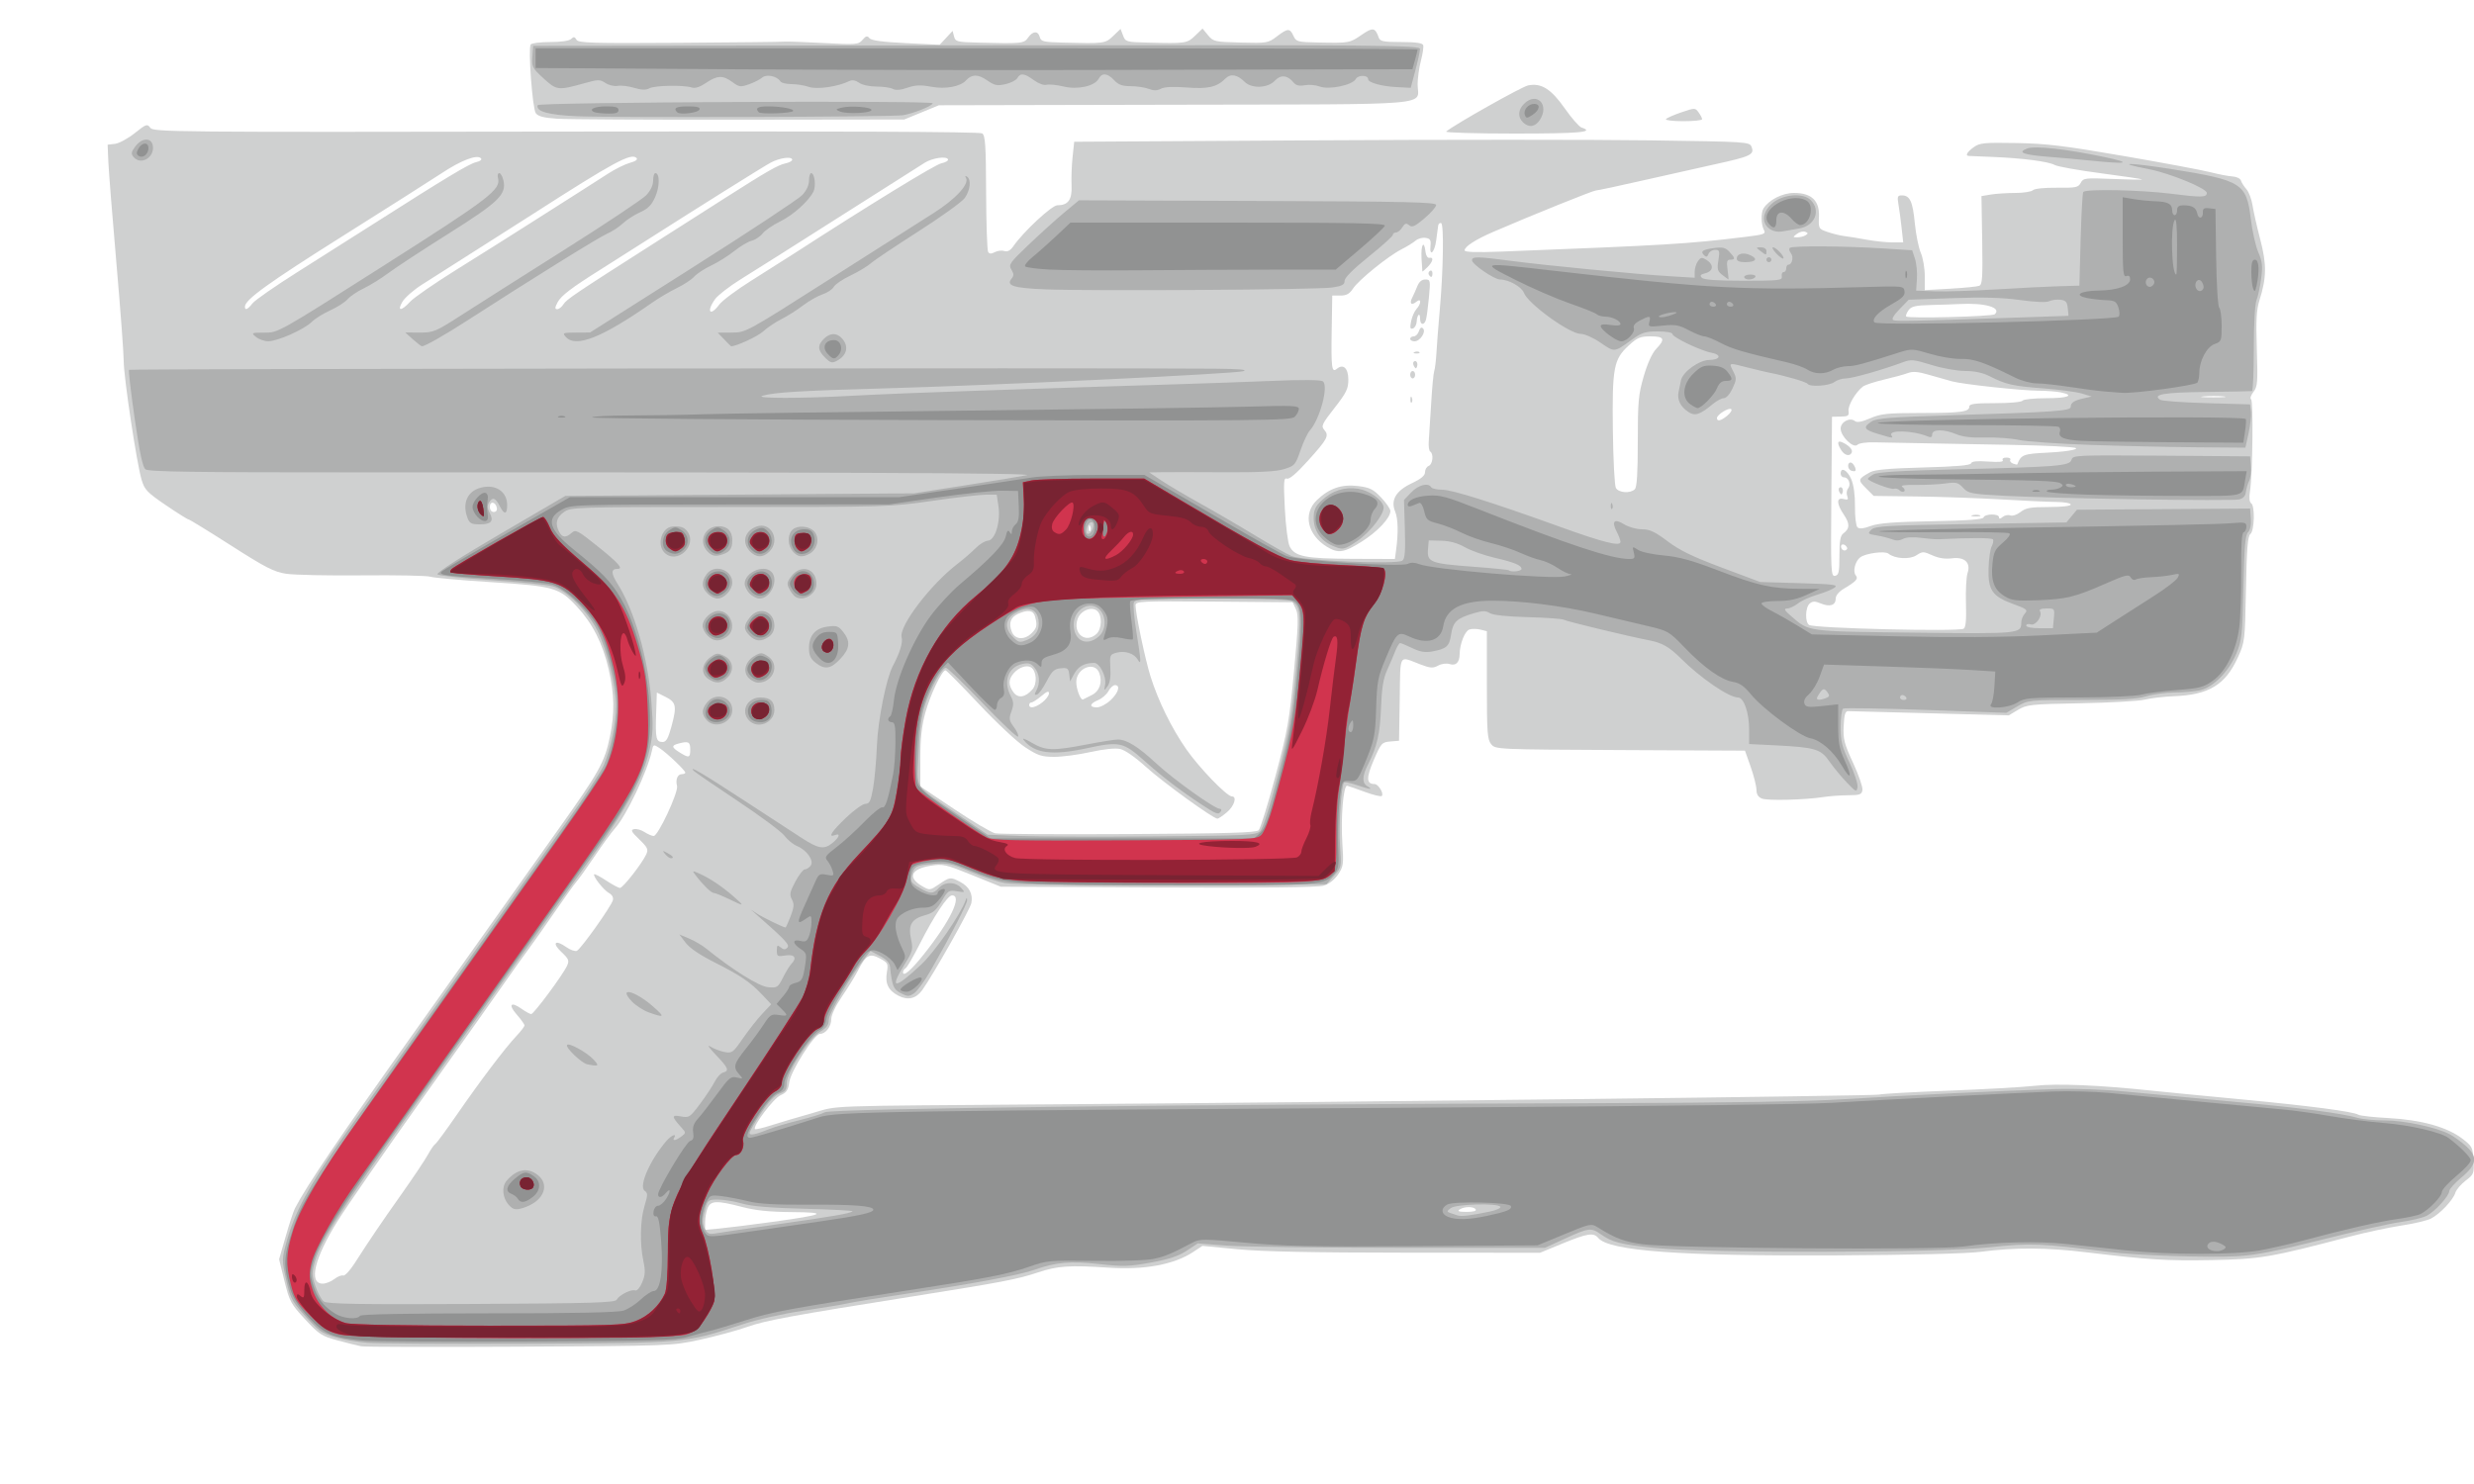 <?xml version="1.0" encoding="UTF-8" standalone="no"?>
<!-- Created with Inkscape (http://www.inkscape.org/) -->

<svg
   xmlns:dc="http://purl.org/dc/elements/1.1/"
   xmlns:cc="http://creativecommons.org/ns#"
   xmlns:rdf="http://www.w3.org/1999/02/22-rdf-syntax-ns#"
   xmlns:svg="http://www.w3.org/2000/svg"
   xmlns="http://www.w3.org/2000/svg"
   xmlns:sodipodi="http://sodipodi.sourceforge.net/DTD/sodipodi-0.dtd"
   xmlns:inkscape="http://www.inkscape.org/namespaces/inkscape"
   version="1.1"
   id="svg2048"
   width="1000"
   height="600"
   viewBox="0 0 1000 600"
   sodipodi:docname="P4.svg"
   inkscape:version="0.92.3 (2405546, 2018-03-11)">
  <defs
     id="defs2052" />
  <sodipodi:namedview
     pagecolor="#ffffff"
     bordercolor="#666666"
     borderopacity="1"
     objecttolerance="10"
     gridtolerance="10"
     guidetolerance="10"
     inkscape:pageopacity="0"
     inkscape:pageshadow="2"
     inkscape:window-width="1858"
     inkscape:window-height="1057"
     id="namedview2050"
     showgrid="false"
     inkscape:zoom="0.287"
     inkscape:cx="500"
     inkscape:cy="300"
     inkscape:window-x="54"
     inkscape:window-y="-8"
     inkscape:window-maximized="1"
     inkscape:current-layer="svg2048" />
  <path
     inkscape:connector-curvature="0"
     id="path2613"
     d="m 146,544.322 c -1.375,-0.27 -5.65,-1.336 -9.5,-2.369 -6.438,-1.727 -7.495,-2.412 -13.166,-8.527 -5.766,-6.218 -6.307,-7.22 -8.343,-15.462 l -2.178,-8.813 2.673,-9.29 c 1.47,-5.109 3.148,-10.206 3.729,-11.326 4.865,-9.376 17.894,-28.601 48.823,-72.036 3.133,-4.4 13.998,-19.7 24.145,-34 10.147,-14.3 25.166,-35.45 33.377,-47 16.678,-23.46 18.777,-27.219 20.934,-37.472 2.031,-9.654 1.895,-17.283 -0.49,-27.509 -2.44,-10.463 -6.437,-18.35 -12.791,-25.237 -7.087,-7.681 -9.288,-8.309 -34.713,-9.908 -12.1,-0.761 -23.125,-1.747 -24.5,-2.192 -1.375,-0.444 -13.75,-0.694 -27.5,-0.555 -13.75,0.139 -27.624,-0.151 -30.831,-0.645 -4.964,-0.764 -8.282,-2.466 -22.312,-11.44 C 84.292,214.744 76.565,210 76.185,210 75.805,210 71.688,207.412 67.037,204.25 59.489,199.117 58.437,198.017 57.238,194 55.248,187.332 50,152.487 50,145.94 c 0,-3.118 -1.327,-20.918 -2.949,-39.554 C 45.429,87.748 43.966,69.35 43.801,65.5 L 43.5,58.5 46.467,58.163 c 1.632,-0.186 5.216,-2.128 7.965,-4.317 4.676,-3.723 5.083,-3.863 6.314,-2.18 1.259,1.722 8.477,1.788 168.035,1.526 110.605,-0.182 167.224,0.064 168.219,0.732 1.256,0.842 1.515,4.732 1.591,23.879 0.05,12.58 0.415,23.397 0.811,24.038 0.521,0.843 1.267,0.872 2.697,0.107 1.087,-0.582 2.825,-0.789 3.861,-0.46 1.319,0.419 2.432,-0.191 3.712,-2.036 C 413.703,93.645 425.157,83 427.371,83 c 4.411,0 6.02,-2.257 5.755,-8.069 -0.134,-2.929 0.053,-8.092 0.415,-11.472 l 0.658,-6.146 96.15,-0.569 c 52.883,-0.313 114.303,-0.314 136.49,-0.002 39.766,0.559 40.351,0.597 41.158,2.663 1.214,3.108 -0.34,3.849 -14.646,6.98 -7.068,1.547 -20.543,4.569 -29.942,6.714 C 654.01,75.244 645.769,77 645.097,77 643.999,77 618.826,87.155 603.5,93.78 c -7.057,3.051 -11.5,5.925 -11.5,7.438 0,0.755 4.61,0.903 15.25,0.49 67.003,-2.604 74.594,-3.061 97.967,-5.902 7.947,-0.966 8.632,-1.219 7.75,-2.867 -1.165,-2.177 -1.242,-6.958 -0.14,-8.694 C 715.027,80.78 720.508,78 725.139,78 c 7.09,0 10.377,3.142 10.094,9.648 -0.208,4.791 -0.152,4.89 3.528,6.16 2.057,0.71 5.09,1.448 6.74,1.642 1.65,0.193 5.67,0.846 8.934,1.451 C 757.697,97.505 762.374,98 764.826,98 h 4.459 l -0.633,-5.75 c -0.348,-3.163 -0.921,-7.438 -1.273,-9.5 -0.564,-3.301 -0.4,-3.75 1.368,-3.75 3.248,0 4.366,2.398 5.222,11.2 0.444,4.565 1.532,9.973 2.419,12.018 0.887,2.045 1.612,6.275 1.612,9.401 v 5.683 l 10.25,-0.583 c 5.638,-0.321 10.925,-0.843 11.75,-1.16 1.271,-0.489 1.455,-3.299 1.207,-18.43 l -0.293,-17.853 3.793,-0.627 c 2.086,-0.345 6.515,-0.632 9.843,-0.638 3.328,-0.006 6.543,-0.504 7.145,-1.106 0.64,-0.64 4.662,-1.057 9.666,-1.003 7.694,0.083 8.684,-0.119 9.678,-1.976 1.05,-1.961 1.731,-2.043 13.133,-1.564 6.614,0.277 11.869,0.354 11.677,0.169 -0.192,-0.184 -7.748,-1.309 -16.79,-2.5 -9.042,-1.191 -17.367,-2.683 -18.5,-3.317 -2.511,-1.405 -12.971,-2.767 -25.06,-3.263 -4.95,-0.203 -9.338,-0.388 -9.75,-0.41 -1.49,-0.081 -0.633,-1.58 2.001,-3.503 2.422,-1.768 4.126,-1.937 17.219,-1.71 12.151,0.211 19.28,1.072 43.53,5.258 15.95,2.753 31.7,5.701 35,6.551 3.3,0.85 7.312,1.617 8.917,1.704 1.613,0.088 3.123,0.83 3.377,1.659 0.253,0.825 1.256,2.4 2.228,3.5 0.972,1.1 2.078,4.025 2.459,6.5 0.38,2.475 1.788,8.7 3.129,13.833 2.638,10.101 2.568,15.388 -0.326,24.569 -1.213,3.848 -1.442,8.108 -1.067,19.809 0.432,13.466 0.298,15.136 -1.387,17.278 -1.026,1.304 -1.451,2.627 -0.945,2.94 0.985,0.609 0.636,30.203 -0.438,37.204 -0.396,2.578 -0.223,4.387 0.46,4.809 1.618,1 1.38,11.076 -0.295,12.466 -1.081,0.897 -1.478,5.864 -1.791,22.372 -0.394,20.794 -0.459,21.345 -3.253,27.482 -5.092,11.185 -11.728,15.191 -26.067,15.736 -3.85,0.146 -9.025,0.754 -11.5,1.35 -2.475,0.596 -14.175,1.262 -26,1.479 -20.143,0.371 -21.738,0.538 -25.277,2.649 l -3.777,2.254 -31.723,-0.846 C 762.775,287.918 747.825,287.529 747,287.519 c -1.138,-0.014 -1.571,1.436 -1.792,6.001 -0.256,5.273 0.216,7.119 3.802,14.881 2.252,4.874 3.958,9.815 3.792,10.98 -0.265,1.86 -0.973,2.122 -5.802,2.149 -3.025,0.017 -7.525,0.344 -10,0.727 -7.472,1.156 -22.352,1.539 -24.75,0.638 -1.572,-0.591 -2.262,-1.682 -2.291,-3.62 -0.022,-1.526 -1.075,-5.7 -2.339,-9.275 l -2.298,-6.5 -50.411,-0.242 c -49.988,-0.24 -50.426,-0.26 -52.161,-2.361 -1.548,-1.874 -1.75,-4.629 -1.75,-23.899 v -21.781 l -2.585,-0.649 c -1.422,-0.357 -3.433,-0.38 -4.469,-0.051 -1.837,0.583 -3.912,5.821 -3.956,9.983 -0.035,3.314 -1.504,4.789 -3.985,4.002 -1.305,-0.414 -3.274,-0.161 -4.707,0.606 -2.1,1.124 -3.15,1.056 -7.131,-0.46 -8.985,-3.422 -8.085,-4.921 -8.394,13.992 L 565.5,299.5 l -3.56,0.299 c -3.386,0.284 -3.711,0.651 -6.662,7.5 -3.105,7.205 -3.025,9.701 0.309,9.701 1.548,0 3.892,3.854 2.93,4.816 -0.354,0.354 -3.428,-0.383 -6.831,-1.639 -3.403,-1.256 -6.622,-2.372 -7.154,-2.48 -1.52,-0.309 -2.637,12.875 -1.957,23.1 0.575,8.646 0.454,9.54 -1.729,12.768 -1.454,2.151 -3.678,3.871 -5.847,4.522 -2.336,0.701 -24.62,0.944 -67,0.732 L 404.5,358.5 393,353.838 c -10.846,-4.396 -11.808,-4.612 -16.92,-3.783 -7.872,1.276 -9.32,4.733 -3.423,8.176 3.128,1.827 3.175,1.822 6.886,-0.696 4.378,-2.971 4.651,-3.004 8.477,-1.025 3.716,1.922 5.338,4.952 4.606,8.608 -0.525,2.623 -15.178,28.61 -19.808,35.129 -2.512,3.537 -5.806,4.327 -9.681,2.323 -4.064,-2.102 -5.43,-4.877 -4.656,-9.458 0.591,-3.498 0.408,-3.858 -2.848,-5.611 -4.162,-2.241 -5.607,-1.436 -8.851,4.931 -1.139,2.237 -4.031,6.932 -6.427,10.433 C 337.756,406.665 336,410.367 336,412.045 336,415.051 333.751,418 331.459,418 c -2.274,0 -11.805,14.966 -12.418,19.5 -0.439,3.25 -1.109,4.251 -3.572,5.336 -2.803,1.236 -11.363,12.602 -10.296,13.67 0.241,0.241 3.113,-0.424 6.382,-1.478 3.269,-1.054 10.669,-3.248 16.444,-4.875 11.79,-3.323 1.25,-2.939 101,-3.685 120.085,-0.898 328.73,-3.36 330.5,-3.9 1.1,-0.336 13.7,-1.049 28,-1.585 14.3,-0.536 30.05,-1.428 35,-1.982 8.964,-1.004 25.93,-0.293 47.5,1.991 5.225,0.553 21.425,2.13 36,3.504 27.425,2.586 45.285,4.932 47.324,6.218 0.647,0.408 6.126,1.008 12.176,1.333 13.154,0.707 23.586,3.614 29.714,8.278 4.039,3.075 4.304,3.584 4.582,8.815 0.282,5.305 0.141,5.67 -3.182,8.205 -1.913,1.459 -3.783,3.665 -4.156,4.903 -0.869,2.885 -6.142,8.494 -9.772,10.395 -1.548,0.811 -6.948,2.095 -12,2.855 -5.052,0.76 -14.585,2.801 -21.185,4.538 -31.697,8.337 -35.955,9.06 -55.5,9.424 -18.231,0.339 -25.487,-0.11 -50.5,-3.124 -16.342,-1.969 -29.037,-2.031 -43,-0.209 -5.543,0.723 -27.823,1.273 -58,1.432 -63.385,0.333 -92.107,-1.765 -96.492,-7.049 -1.88,-2.265 -4.367,-1.877 -14.384,2.24 l -9.124,3.75 -54,-0.028 c -37.715,-0.02 -58.295,-0.439 -68.24,-1.389 l -14.24,-1.361 -3.76,2.483 c -7.664,5.062 -19.66,7.298 -33.988,6.337 -15.922,-1.068 -20.828,-0.74 -28.767,1.925 -8.104,2.72 -14.6,3.966 -50.005,9.588 -49.67,7.887 -60.123,9.812 -67.5,12.433 -4.125,1.466 -12.675,3.788 -19,5.16 -11.448,2.484 -11.78,2.497 -73,2.83 -33.825,0.184 -62.625,0.114 -64,-0.156 z m -10.885,-27.172 c 1.312,-1.018 2.923,-1.663 3.581,-1.435 0.658,0.229 2.731,-1.976 4.606,-4.899 6.244,-9.733 10.634,-16.21 19.193,-28.315 4.666,-6.6 9.383,-13.657 10.48,-15.682 1.098,-2.025 2.425,-3.948 2.95,-4.272 0.525,-0.324 4.442,-5.642 8.705,-11.818 9.469,-13.717 19.528,-27.023 24.019,-31.77 1.843,-1.948 3.351,-3.914 3.351,-4.368 0,-0.454 -1.416,-2.438 -3.146,-4.409 -3.587,-4.085 -2.391,-5.411 2.036,-2.259 1.605,1.143 3.328,2.078 3.829,2.078 1.045,0 12.797,-15.844 14.461,-19.496 0.982,-2.155 0.722,-2.795 -2.286,-5.623 -3.955,-3.718 -2.488,-5.152 2,-1.956 1.608,1.145 3.527,1.822 4.265,1.505 1.621,-0.698 13.911,-17.981 14.565,-20.484 0.285,-1.09 -0.317,-2.193 -1.561,-2.859 -2.129,-1.14 -6.67,-6.915 -5.979,-7.606 0.222,-0.222 2.408,0.927 4.859,2.553 2.451,1.626 4.954,2.958 5.562,2.961 1.197,0.005 8.949,-9.924 10.631,-13.616 0.893,-1.96 0.511,-2.764 -2.853,-6.011 -3.229,-3.117 -3.581,-3.815 -2.084,-4.142 0.99,-0.216 2.886,0.319 4.215,1.189 1.329,0.871 2.996,1.583 3.705,1.583 1.794,0 10.079,-17.753 9.435,-20.217 C 272.975,315.187 273.868,313 275.607,313 276.373,313 277,312.722 277,312.383 c 0,-0.888 -7.407,-7.948 -10.389,-9.902 -2.482,-1.626 -2.54,-1.604 -3.139,1.181 -1.789,8.316 -10.365,26.289 -14.954,31.338 -1.25,1.375 -4.859,6.325 -8.021,11 -3.162,4.675 -6.537,9.4 -7.501,10.5 -0.964,1.1 -4.844,6.513 -8.624,12.028 -3.78,5.515 -8.672,12.458 -10.872,15.427 -2.2,2.97 -6.25,8.643 -9,12.607 -2.75,3.964 -17.6,24.912 -33,46.551 -15.4,21.639 -31.108,44.303 -34.907,50.366 C 127.091,508.64 124.59,519 130.433,519 c 1.264,0 3.371,-0.833 4.683,-1.851 z M 312,494.053 c 21.461,-2.957 23.297,-3.873 8,-3.991 -8.958,-0.069 -14.625,-0.653 -20,-2.062 -10.355,-2.714 -12.816,-2.615 -14.025,0.565 C 285.439,489.976 285,492.505 285,494.185 v 3.055 l 5.75,-0.526 c 3.163,-0.289 12.725,-1.487 21.25,-2.662 z M 596.5,489 c -0.784,-1.268 -4.537,-1.268 -6.5,0 -1.097,0.709 -0.342,0.973 2.809,0.985 2.621,0.009 4.067,-0.376 3.691,-0.985 z M 373.433,385.824 c 10.771,-13.519 15.703,-23.867 11.348,-23.806 -1.75,0.025 -7.329,8.439 -12.959,19.546 -2.572,5.075 -5.16,9.526 -5.75,9.891 -0.59,0.365 -1.073,1.072 -1.073,1.573 0,2.102 3.189,-0.622 8.433,-7.204 z m 135.326,-50.154 c 0.704,-0.704 3.74,-10.48 6.746,-21.725 4.972,-18.596 5.654,-22.455 7.546,-42.673 1.76,-18.822 1.875,-22.653 0.751,-25 L 522.474,243.5 490.737,243.236 C 460.969,242.988 459,243.081 459,244.738 c 0,3.359 3.867,21.788 6.011,28.645 3.12,9.981 8.549,21.038 14.54,29.617 5.247,7.512 16.356,19 18.375,19 2.194,0 0.974,3.907 -2.002,6.411 C 494.231,329.835 492.505,331 492.087,331 c -1.706,0 -22.028,-14.724 -28.825,-20.885 -4.434,-4.019 -8.567,-6.884 -10.53,-7.301 -1.984,-0.421 -6.608,0.062 -11.972,1.25 C 435.954,305.129 429.386,306 426.166,306 c -5.108,0 -6.609,-0.492 -11.761,-3.857 -3.282,-2.144 -11.605,-9.918 -18.736,-17.5 -7.057,-7.503 -13.132,-13.642 -13.5,-13.642 -1.417,0.002 -6.137,9.908 -8.106,17.014 C 372.542,293.503 372,298.418 372,306.712 v 11.252 l 13.734,9.192 c 7.554,5.055 15.005,9.452 16.559,9.77 1.554,0.318 25.856,0.453 54.006,0.301 39.95,-0.216 51.462,-0.558 52.461,-1.557 z M 279,303 c 0,-3.087 -0.725,-3.448 -4.75,-2.37 -2.942,0.789 -2.838,1.542 0.5,3.611 3.779,2.343 4.25,2.205 4.25,-1.242 z m -7.559,-9.419 c 2.196,-8.113 1.874,-9.671 -2.444,-11.831 l -3.497,-1.75 -0.291,8.67 c -0.333,9.909 -0.006,11.329 2.612,11.329 1.468,0 2.266,-1.415 3.62,-6.419 z m 149.925,-9.654 C 422.814,282.788 424,281.173 424,280.339 c 0,-1.123 -0.799,-0.844 -3.077,1.073 -1.692,1.424 -3.492,2.589 -4,2.589 -0.508,0 -0.923,0.45 -0.923,1 0,1.647 2.558,1.136 5.365,-1.073 z m 27.529,-0.829 c 3.207,-2.996 4.11,-6.099 1.775,-6.099 -0.732,0 -1.917,1.095 -2.634,2.434 -0.716,1.339 -2.592,2.968 -4.169,3.621 -3.488,1.445 -3.729,2.945 -0.472,2.945 1.317,0 3.792,-1.306 5.5,-2.901 z m -7.62,-2.052 c 3.199,-1.602 4.428,-5.183 3.068,-8.937 -1.788,-4.938 -9.228,-2.081 -9.31,3.575 -0.042,2.849 1.77,7.58 2.724,7.114 0.409,-0.2 1.992,-0.989 3.518,-1.753 z m -23.942,-2.346 c 2.001,-2.321 1.655,-7.461 -0.598,-8.878 -1.737,-1.093 -4.923,-0.01 -6.985,2.375 -2.169,2.509 -2.217,4.691 -0.165,7.62 1.86,2.655 4.87,2.221 7.747,-1.117 z M 417,256 c 2.123,-2.123 2.333,-3.156 1.37,-6.75 -0.671,-2.503 -2.923,-2.866 -6.803,-1.098 -3.093,1.409 -3.938,3.74 -2.616,7.216 1.235,3.249 5.127,3.555 8.05,0.632 z m 26.171,0.345 c 2.251,-2.037 2.411,-7.617 0.269,-9.395 -2.274,-1.887 -6.682,-0.047 -7.851,3.277 -2.071,5.889 3.166,10.114 7.582,6.117 z m 350.55,-2.151 c 0.856,-0.544 1.133,-3.601 0.928,-10.235 -0.161,-5.202 0.128,-10.717 0.643,-12.255 1.414,-4.226 -1.194,-6.661 -6.388,-5.965 -2.626,0.352 -5.278,-0.056 -7.822,-1.203 -3.636,-1.639 -3.994,-1.641 -6.461,-0.024 -2.716,1.78 -8.776,1.419 -11.308,-0.673 -1.425,-1.177 -9.164,-0.166 -11.389,1.488 -2.057,1.529 -3.115,5.737 -1.831,7.283 1.15,1.385 0.21,2.439 -4.842,5.433 -1.98,1.173 -3.25,2.725 -3.25,3.972 0,2.718 -2.358,3.492 -6.019,1.976 -2.372,-0.983 -3.29,-0.981 -4.482,0.009 -1.816,1.507 -1.989,7.564 -0.249,8.69 2.102,1.36 60.485,2.765 62.471,1.503 z M 743.5,224.656 c 0,-5.982 0.373,-8.091 1.588,-8.986 2.62,-1.931 2.682,-3.921 0.235,-7.527 -3.031,-4.466 -3.096,-7.158 -0.154,-6.389 1.771,0.463 2.043,0.239 1.483,-1.22 -0.377,-0.983 -0.22,-2.348 0.349,-3.034 1.298,-1.564 0.25,-4.5 -1.607,-4.5 C 744.627,193 744,192.325 744,191.5 c 0,-2.889 2.711,-1.465 4.286,2.25 1.003,2.367 1.558,6.443 1.505,11.053 -0.046,4.017 0.393,7.781 0.978,8.365 0.75,0.75 2.338,0.602 5.397,-0.501 3.237,-1.167 9.511,-1.656 24.773,-1.931 14.577,-0.262 20.552,-0.707 20.833,-1.552 0.502,-1.507 6.228,-1.565 6.228,-0.062 0,0.78 0.454,0.746 1.487,-0.112 0.818,-0.679 2.208,-0.958 3.089,-0.62 0.897,0.344 2.722,-0.267 4.148,-1.388 2.112,-1.662 4.056,-2.003 11.411,-2.003 5.243,0 8.865,-0.409 8.865,-1 0,-0.55 -2.587,-1.023 -5.75,-1.051 -3.163,-0.028 -13.175,-0.487 -22.25,-1.019 -9.075,-0.533 -24.408,-1.072 -34.074,-1.199 L 757.352,200.5 l -3.151,-3.148 c -3.349,-3.346 -3.259,-3.672 1.799,-6.469 1.774,-0.981 7.992,-1.528 21.417,-1.883 13.293,-0.351 19.035,-0.852 19.311,-1.684 0.272,-0.817 2.412,-1.036 6.918,-0.707 4.385,0.321 6.313,0.135 5.88,-0.566 C 809.157,185.444 809.784,185 811,185 c 1.165,0 1.869,0.403 1.565,0.895 -0.304,0.492 0.184,1.178 1.084,1.524 0.901,0.346 1.685,0.505 1.744,0.355 1.552,-3.972 2.337,-4.275 12.382,-4.774 9.321,-0.463 14.744,-1.758 9.141,-2.183 -8.254,-0.627 -14.543,-0.817 -42.417,-1.286 -17.05,-0.287 -33.603,-0.598 -36.785,-0.691 -3.291,-0.097 -6.286,0.331 -6.948,0.993 C 749.162,181.438 744,176.44 744,173.281 c 0,-2.704 3.725,-4.675 5.751,-3.043 0.869,0.701 2.754,0.361 6.185,-1.115 4.31,-1.854 6.875,-2.125 20.249,-2.137 C 792.675,166.972 796,166.535 796,164.383 796,163.294 798.218,163 806.441,163 c 5.882,0 10.711,-0.437 11.059,-1 0.34,-0.55 4.641,-1 9.559,-1 8.891,0 11.784,-1.181 5.816,-2.375 -1.719,-0.344 -5.656,-0.639 -8.75,-0.657 -7.084,-0.04 -30.473,-2.56 -35.125,-3.784 -1.925,-0.507 -6.12,-1.696 -9.321,-2.644 -4.358,-1.29 -6.495,-1.469 -8.5,-0.712 -1.473,0.556 -5.829,1.75 -9.679,2.652 -3.85,0.902 -7.692,2.176 -8.537,2.83 -2.914,2.256 -6.09,7.683 -5.777,9.873 0.271,1.893 -0.168,2.203 -3.186,2.256 l -3.5,0.061 -0.264,32.326 c -0.248,30.426 -0.16,32.306 1.5,31.986 1.506,-0.29 1.764,-1.484 1.764,-8.156 z m 53.769,-16.349 c 0.973,-0.254 2.323,-0.237 3,0.037 0.677,0.274 -0.119,0.481 -1.769,0.461 -1.65,-0.02 -2.204,-0.244 -1.231,-0.498 z m -53.686,-9.173 c -0.431,-0.697 -0.513,-1.537 -0.183,-1.867 0.895,-0.895 1.871,0.421 1.387,1.871 -0.339,1.016 -0.574,1.015 -1.204,-0.004 z M 748.25,190.28 C 746.749,189.744 746.566,187 748.031,187 c 1.032,0 2.547,2.802 1.842,3.406 -0.205,0.176 -0.936,0.119 -1.624,-0.126 z m -4.009,-8.266 c -1.952,-3.126 -1.56,-4.252 1.009,-2.899 2.618,1.379 3.824,2.956 3.125,4.088 -0.877,1.419 -2.862,0.848 -4.134,-1.189 z M 564.328,222.25 c 0.929,-6.911 0.782,-12.569 -0.399,-15.421 -1.916,-4.625 0.302,-8.407 6.707,-11.437 3.796,-1.796 5.364,-3.11 5.364,-4.496 0,-1.077 0.675,-2.218 1.5,-2.534 1.623,-0.623 2.067,-4.893 0.604,-5.797 -0.493,-0.305 -0.757,-2.244 -0.587,-4.309 0.17,-2.065 0.608,-8.93 0.973,-15.255 0.365,-6.325 0.918,-12.175 1.229,-13 0.311,-0.825 0.716,-4.2 0.902,-7.5 0.185,-3.3 0.781,-10.95 1.324,-17 1.446,-16.106 1.742,-34.943 0.556,-35.303 -0.55,-0.167 -1.084,0.283 -1.186,1 -0.103,0.717 -0.468,3.44 -0.811,6.053 -0.651,4.948 -2.795,6.821 -2.29,2 0.233,-2.223 -0.159,-2.813 -2.045,-3.08 -1.283,-0.182 -3.083,0.328 -4,1.133 -0.917,0.805 -3.468,2.378 -5.668,3.495 -5.408,2.746 -17.331,12.396 -19.619,15.879 -1.407,2.141 -2.642,2.823 -5.118,2.823 H 538.5 l -0.224,14 c -0.247,15.458 0.007,17.34 2.109,15.595 2.577,-2.139 4.615,-0.192 4.615,4.409 0,3.692 -0.782,5.29 -5.603,11.451 -5.048,6.451 -5.457,7.328 -4.13,8.852 2.05,2.356 1.379,3.624 -6.603,12.481 -4.612,5.117 -7.526,7.594 -8.497,7.222 -1.276,-0.49 -1.391,1.154 -0.839,12.04 0.351,6.934 1.214,13.809 1.917,15.278 1.998,4.175 6.359,5.052 25.417,5.115 l 17.162,0.056 0.504,-3.75 z m -27.94,-1.155 c -7.925,-4.833 -9.8,-13.369 -4.139,-18.848 4.97,-4.81 10.067,-6.562 16.688,-5.736 4.739,0.591 6.118,1.277 9.312,4.634 2.062,2.167 3.75,4.626 3.75,5.465 0,2.81 -5.138,8.299 -11.573,12.363 -7.143,4.511 -9.531,4.872 -14.039,2.124 z m 33.69,-59.679 c 0.048,-1.165 0.285,-1.402 0.604,-0.604 0.289,0.722 0.253,1.584 -0.079,1.917 -0.332,0.332 -0.569,-0.258 -0.525,-1.312 z M 570,151.5 c 0,-0.825 0.45,-1.5 1,-1.5 0.55,0 1,0.675 1,1.5 0,0.825 -0.45,1.5 -1,1.5 -0.55,0 -1,-0.675 -1,-1.5 z m 1.583,-3.366 c -0.431,-0.697 -0.513,-1.537 -0.183,-1.867 0.895,-0.895 1.871,0.421 1.387,1.871 -0.339,1.016 -0.574,1.015 -1.204,-0.004 z m 0.23,-5.817 c 0.722,-0.289 1.584,-0.253 1.917,0.079 0.332,0.332 -0.258,0.569 -1.312,0.525 -1.165,-0.048 -1.402,-0.285 -0.604,-0.604 z M 570,137 c 0,-0.55 0.645,-1 1.433,-1 0.788,0 1.733,-0.945 2.099,-2.101 0.437,-1.376 1.006,-1.762 1.649,-1.118 C 576.541,134.141 574.011,138 571.759,138 570.792,138 570,137.55 570,137 Z m 0.36,-7.05 c 0.365,-1.825 1.333,-4.058 2.152,-4.963 2.079,-2.297 2.05,-4.698 -0.036,-2.967 -1.966,1.632 -2.888,0.699 -1.653,-1.673 0.529,-1.016 1.45,-3.085 2.048,-4.597 0.715,-1.811 1.821,-2.75 3.237,-2.75 2.066,0 2.124,0.287 1.471,7.25 -0.374,3.987 -0.912,8.037 -1.197,9 C 575.653,131.718 574,131.429 574,128.833 c 0,-2.775 -1.232,-1.616 -1.385,1.302 -0.063,1.209 -0.746,2.409 -1.517,2.666 -1.096,0.365 -1.257,-0.256 -0.738,-2.852 z m 7.183,-18.88 c -0.316,-0.512 -0.118,-1.214 0.441,-1.559 0.559,-0.345 1.016,0.073 1.016,0.931 0,1.757 -0.6,2.015 -1.457,0.628 z m -2.623,-1.319 c -0.044,-0.138 -0.2,-2.612 -0.345,-5.5 -0.272,-5.39 1.042,-7.432 1.609,-2.5 0.178,1.547 0.863,2.641 1.566,2.5 1.879,-0.376 1.505,1.495 -0.75,3.75 -1.1,1.1 -2.036,1.887 -2.08,1.75 z M 746.104,220.704 c -1.283,-1.283 -2.585,-0.291 -1.635,1.246 0.368,0.596 1.127,0.8 1.687,0.454 0.683,-0.422 0.666,-0.981 -0.052,-1.7 z m -305.421,-7.891 c -0.319,-0.798 -0.556,-0.561 -0.604,0.604 -0.043,1.054 0.193,1.645 0.525,1.312 0.332,-0.332 0.368,-1.195 0.079,-1.917 z M 200.823,205.333 C 200.337,202.824 198,202.48 198,204.917 198,206.145 198.646,207 199.573,207 c 0.931,0 1.441,-0.68 1.25,-1.667 z M 660.8,197.8 c 0.845,-0.845 1.2,-6.556 1.2,-19.301 0,-16.177 0.257,-18.984 2.414,-26.406 1.497,-5.149 3.397,-9.33 5,-11.003 C 673.231,137.106 672.742,136 667.166,136 c -4.197,0 -5.369,0.494 -8.895,3.75 -6.037,5.575 -6.66,8.933 -6.345,34.247 0.147,11.824 0.689,22.286 1.205,23.25 1.08,2.019 5.857,2.363 7.668,0.553 z m 37.339,-29.714 c 1.298,-1.053 2.037,-2.239 1.642,-2.635 -0.86,-0.864 -5.781,2.177 -5.781,3.572 0,1.513 1.55,1.162 4.139,-0.937 z m 200.637,-7.813 c -2.048,-0.215 -5.648,-0.218 -8,-0.007 -2.352,0.211 -0.676,0.387 3.724,0.391 4.4,0.004 6.324,-0.169 4.276,-0.384 z m -92.494,-33.212 c 2.919,-2.709 -3.971,-4.707 -14.283,-4.141 -1.925,0.106 -7.021,0.279 -11.324,0.386 -6.385,0.158 -8.081,0.543 -9.218,2.091 -0.767,1.044 -1.208,2.198 -0.981,2.566 0.551,0.891 34.803,0.028 35.806,-0.902 z m -515.526,-3.946 c 1.173,-1.587 6.995,-5.932 12.938,-9.656 5.943,-3.724 13.73,-8.663 17.305,-10.975 30.34,-19.624 56.944,-35.93 59.461,-36.445 1.672,-0.342 2.903,-1.053 2.736,-1.581 -0.457,-1.443 -6.251,-0.625 -9.382,1.324 -3.12,1.942 -19.175,12.132 -58.815,37.327 -4.125,2.622 -11.202,7.073 -15.727,9.892 -4.525,2.819 -9.137,6.404 -10.25,7.966 -3.646,5.121 -1.985,7.178 1.734,2.147 z m -188.692,-0.47 c 1.019,-1.295 9.184,-6.977 18.144,-12.627 C 129.169,104.368 143.025,95.587 151,90.503 180.157,71.917 189.561,66.255 192.395,65.579 c 1.773,-0.423 2.536,-1.049 1.97,-1.615 -1.568,-1.568 -7.923,0.841 -15.61,5.919 C 174.764,72.518 156.65,84.025 138.5,95.453 108.351,114.436 99,121.191 99,123.985 c 0,1.648 1.088,1.173 3.065,-1.34 z m 63.699,-0.646 c 1.505,-1.651 9.936,-7.484 18.736,-12.962 8.8,-5.478 22.198,-13.915 29.773,-18.749 7.575,-4.833 16.575,-10.555 20,-12.715 3.425,-2.16 8.57,-5.453 11.434,-7.319 2.864,-1.865 6.855,-3.846 8.87,-4.403 2.36,-0.652 3.319,-1.356 2.695,-1.979 -2.148,-2.148 -9.144,1.638 -41.772,22.602 -2.75,1.767 -12.65,8.072 -22,14.01 -9.35,5.939 -19.715,12.534 -23.034,14.656 -3.319,2.122 -6.832,5.209 -7.807,6.859 -2.294,3.883 -0.436,3.883 3.105,-9.5e-4 z m 61.973,1.05 c 1.256,-2.011 4.612,-4.274 36.496,-24.604 10.304,-6.57 23.129,-14.747 28.5,-18.172 17.307,-11.035 21.708,-13.561 24.766,-14.214 1.65,-0.352 2.867,-1.072 2.704,-1.6 -0.393,-1.273 -5,-0.615 -8.553,1.222 -2.609,1.349 -30.441,18.787 -53.651,33.616 -5.225,3.338 -11.975,7.623 -15,9.522 -12.042,7.56 -16.249,10.762 -17.619,13.412 -1.127,2.18 -1.158,2.769 -0.147,2.769 0.707,0 1.834,-0.878 2.504,-1.951 z M 729.834,95.124 c 1.087,-0.689 1.059,-0.951 -0.153,-1.416 -0.818,-0.314 -2.318,0.059 -3.334,0.829 -1.78,1.349 -1.775,1.4 0.153,1.416 1.1,0.009 2.6,-0.364 3.334,-0.829 z M 584.55,53.189 c 3.201,-2.733 30.499,-18.119 33.096,-18.654 5.322,-1.096 9.328,1.414 14.854,9.307 2.75,3.928 5.787,7.401 6.75,7.717 C 644.905,53.42 638.505,54 612.3,54 596.515,54 584.028,53.635 584.55,53.189 Z M 225.168,48 c -5.405,-0.369 -7.666,-0.957 -8.603,-2.241 C 215.218,43.916 213.429,19.732 214.51,17.984 214.844,17.443 218.376,17 222.359,17 c 4.453,0 7.727,-0.481 8.503,-1.25 1.011,-1.001 1.436,-0.943 2.131,0.288 0.764,1.352 5.808,1.506 41.688,1.269 C 297.132,17.159 316.175,16.947 317,16.835 c 0.825,-0.111 7.891,0.136 15.702,0.549 13.497,0.714 14.287,0.651 15.928,-1.264 1.405,-1.641 1.925,-1.768 2.798,-0.681 0.747,0.931 5.21,1.536 14.735,1.998 l 13.663,0.663 2.608,-2.8 2.608,-2.8 0.595,2.25 c 0.556,2.103 1.193,2.265 9.729,2.481 17.744,0.449 18.523,0.371 20.201,-2.025 1.924,-2.747 4.033,-2.84 4.722,-0.207 0.467,1.787 1.465,2.024 9.367,2.226 16.764,0.429 17.096,0.385 20.31,-2.694 l 2.966,-2.842 1.009,2.655 c 0.977,2.568 1.294,2.662 9.784,2.874 15.705,0.393 16.082,0.339 19.337,-2.779 l 3.009,-2.883 2.214,2.683 c 2.125,2.575 2.655,2.694 13.214,2.965 10.657,0.273 11.112,0.197 14.594,-2.461 4.426,-3.378 5.281,-3.409 6.724,-0.243 1.078,2.367 1.606,2.51 9.911,2.683 12.659,0.264 12.795,0.24 17.643,-3.095 4.57,-3.144 5.46,-2.996 6.942,1.162 0.527,1.479 1.93,1.75 9.072,1.75 5.867,0 8.577,0.382 8.87,1.25 0.232,0.688 -0.175,3.5 -0.905,6.25 -0.73,2.75 -1.332,7.051 -1.339,9.559 -0.023,8.867 9.688,8.046 -98.047,8.284 l -95.465,0.21 -7,2.881 -7,2.881 -66.5,0.092 C 262.425,48.459 229.2,48.275 225.168,48 Z m 448.221,0.18 c 0.279,-0.451 3.046,-1.683 6.149,-2.738 5.567,-1.892 5.661,-1.892 7.052,0.011 C 687.365,46.514 688,47.746 688,48.191 688,48.636 684.598,49 680.441,49 c -4.157,0 -7.331,-0.369 -7.052,-0.82 z"
     style="fill:#cfd0d0" />
  <path
     inkscape:connector-curvature="0"
     id="path2611"
     d="m 148.5,542.892 c -8.939,-0.776 -16.349,-2.708 -19.389,-5.054 -1.314,-1.014 -4.498,-4.254 -7.075,-7.199 -4.071,-4.652 -4.915,-6.415 -6.431,-13.433 -1.721,-7.964 -1.714,-8.19 0.445,-15.892 3.164,-11.285 8.879,-21.915 21.406,-39.814 7.349,-10.501 77.353,-109.258 91.225,-128.694 7.338,-10.282 14.264,-20.846 15.392,-23.476 C 246.785,303.004 249,292.203 249,285.308 249,277.472 245.329,262.671 241.484,255 c -3.935,-7.849 -12.475,-16.329 -18.079,-17.951 -2.148,-0.622 -13.292,-1.747 -24.765,-2.5 -11.473,-0.753 -21.287,-1.796 -21.809,-2.318 -0.598,-0.598 8.778,-6.638 25.36,-16.34 L 228.5,200.5 l 70.5,-0.524 70.5,-0.524 20.5,-3.204 c 11.275,-1.762 22.525,-3.614 25,-4.116 4.396,-0.891 -73.828,-1.224 -270.551,-1.152 -65.966,0.024 -84.393,-0.239 -85.638,-1.224 -1.143,-0.904 -2.366,-6.639 -4.371,-20.5 -1.531,-10.584 -2.564,-19.464 -2.295,-19.733 0.421,-0.421 398.816,-0.835 438.856,-0.456 10.092,0.096 13.588,0.403 11.5,1.011 -3.645,1.062 -100.714,5.709 -145,6.941 -33.59,0.935 -44.678,1.606 -49.243,2.979 -3.816,1.148 15.956,1.138 36.743,-0.019 9.075,-0.505 30.45,-1.373 47.5,-1.928 17.05,-0.556 37.075,-1.223 44.5,-1.483 7.425,-0.26 23.175,-0.753 35,-1.095 11.825,-0.342 30.5,-0.995 41.5,-1.451 13.336,-0.553 20.414,-0.489 21.243,0.191 2.356,1.934 -1.268,15.395 -5.365,19.921 -0.85,0.939 -2.52,4.511 -3.712,7.937 -2.066,5.941 -2.375,6.293 -6.667,7.604 -3.242,0.99 -10.092,1.343 -24.5,1.259 -11,-0.064 -22.244,-0.075 -24.987,-0.025 L 464.527,191 l 4.987,3.329 c 2.743,1.831 9.712,5.951 15.487,9.155 5.775,3.204 15.675,8.975 22,12.824 6.325,3.849 13.075,7.67 15,8.49 4.519,1.926 42.782,3.521 44.849,1.869 1.032,-0.824 1.267,-3.833 1,-12.806 l -0.349,-11.729 2.937,-3.067 c 2.888,-3.016 6.849,-4.031 8.063,-2.067 0.34,0.55 2.317,1 4.393,1 4.02,0 20.015,5.031 47.472,14.932 17.938,6.468 24.635,8.139 24.635,6.146 0,-0.648 -0.693,-2.518 -1.541,-4.157 -2.174,-4.204 -0.967,-5.398 2.988,-2.954 1.847,1.142 5.013,2.033 7.223,2.033 3.153,0 5.214,0.964 10.382,4.854 4.893,3.684 10.185,6.253 21.948,10.656 l 15.5,5.801 15.94,0.469 c 13.7,0.403 15.681,0.658 14.094,1.819 -1.016,0.743 -4.18,2.029 -7.033,2.858 -2.852,0.829 -6.341,2.416 -7.752,3.526 -1.411,1.11 -3.394,2.036 -4.408,2.059 -1.442,0.032 -1.082,0.699 1.658,3.073 7.354,6.371 5.802,6.163 49.732,6.684 42.628,0.506 43.268,0.445 43.268,-4.091 0,-1.127 0.654,-2.771 1.452,-3.654 1.306,-1.443 0.828,-1.832 -4.75,-3.863 -8.456,-3.079 -10.188,-5.604 -9.92,-14.463 0.113,-3.759 0.68,-7.72 1.258,-8.801 0.579,-1.081 0.814,-2.351 0.523,-2.822 -0.432,-0.699 -8.842,-0.727 -22.064,-0.073 -1.1,0.054 -4.297,-0.206 -7.104,-0.579 -3.158,-0.419 -5.901,-0.252 -7.193,0.44 -1.384,0.741 -2.867,0.8 -4.396,0.177 -1.269,-0.518 -4.059,-1.227 -6.199,-1.577 -3.643,-0.595 -3.785,-0.743 -2.216,-2.314 1.488,-1.489 6.013,-1.749 40.263,-2.313 l 38.587,-0.635 2.129,-2.568 2.129,-2.568 35,-0.242 35,-0.242 0.301,4.073 c 0.189,2.557 -0.232,4.607 -1.133,5.507 -1.124,1.124 -1.531,5.97 -1.881,22.373 -0.412,19.336 -0.631,21.38 -2.867,26.715 -3.013,7.19 -9.274,13.554 -14.535,14.774 -2.137,0.496 -6.811,0.917 -10.386,0.936 -3.575,0.019 -8.709,0.705 -11.409,1.524 -3.691,1.12 -10.222,1.489 -26.322,1.489 -21.268,0 -21.443,0.018 -25.86,2.606 l -4.447,2.606 -32.478,-1.167 c -17.863,-0.642 -32.93,-0.888 -33.481,-0.547 -0.552,0.341 -1.003,3.697 -1.003,7.457 0,5.772 0.557,8.011 3.579,14.373 1.968,4.144 3.42,8.579 3.227,9.854 -0.334,2.202 -0.552,2.11 -4.329,-1.815 -2.187,-2.274 -5.345,-6.099 -7.018,-8.5 -3.536,-5.077 -5.653,-5.699 -22.209,-6.533 L 707,300.818 v -5.941 C 707,288.11 704.866,282 702.501,282 c -3.648,0 -15.004,-7.757 -23.001,-15.712 -4.783,-4.757 -7.662,-6.401 -13,-7.42 -8.053,-1.538 -33.308,-7.631 -34.381,-8.294 -0.608,-0.376 -7.132,-0.847 -14.497,-1.048 -8.464,-0.23 -14.137,-0.83 -15.418,-1.63 -1.635,-1.021 -2.865,-1.02 -6.365,0.006 -6.964,2.04 -8.518,3.471 -9.278,8.539 -0.738,4.924 -1.819,5.892 -7.778,6.967 -2.741,0.495 -4.825,0.135 -7.938,-1.368 C 568.524,260.918 566.313,260 565.933,260 c -0.38,0 -1.266,1.462 -1.97,3.25 -0.704,1.788 -2.194,5.275 -3.312,7.75 -1.504,3.328 -2.136,7.235 -2.428,15 -0.4,10.617 -1.599,15.896 -5.228,23.01 -2.458,4.818 -2.534,7.577 -0.245,8.91 2.543,1.481 0.974,1.302 -4.31,-0.492 -2.546,-0.865 -4.867,-1.335 -5.156,-1.046 -1.168,1.168 -2.22,17.655 -1.64,25.705 0.614,8.53 0.598,8.61 -2.43,12 l -3.049,3.413 -62.236,0.272 c -39.649,0.174 -64.259,-0.102 -67.81,-0.758 -3.066,-0.567 -9.364,-2.658 -13.996,-4.647 -7.582,-3.256 -9.063,-3.565 -14.864,-3.1 -7.055,0.566 -7.809,0.983 -8.761,4.841 -0.552,2.237 -0.127,2.913 2.986,4.75 4.495,2.652 5.724,2.674 8.016,0.142 2.306,-2.548 6.675,-2.569 8.96,-0.044 1.73,1.911 1.691,1.943 -1.688,1.395 -3.26,-0.529 -3.612,-0.299 -6.138,4.012 -2.131,3.636 -3.488,4.791 -6.62,5.634 -5.538,1.491 -7.002,3.922 -5.787,9.615 0.908,4.258 0.747,4.893 -2.629,10.363 -6.268,10.155 -4.091,10.162 6.75,0.02 5.506,-5.15 15.919,-20.219 17.964,-25.994 0.422,-1.193 0.547,-1.211 0.61,-0.09 0.08,1.419 -6.391,13.931 -14.684,28.395 -2.461,4.293 -5.512,8.485 -6.78,9.315 -2.061,1.35 -2.625,1.344 -5.336,-0.058 -2.98,-1.541 -3.519,-2.849 -4.351,-10.563 -0.188,-1.744 -1.424,-3.105 -4.086,-4.5 l -3.817,-2 -2.012,2.5 C 344.283,393.922 335,409.711 335,412.267 c 0,2.125 -0.82,3.285 -3.4,4.807 C 326.987,419.795 318,433.532 318,437.86 c 0,2.679 -0.504,3.42 -2.894,4.253 -1.924,0.671 -4.437,3.329 -7.5,7.936 -2.533,3.81 -4.606,7.413 -4.606,8.007 0,1.17 2.323,0.709 8,-1.587 1.925,-0.778 7.303,-2.36 11.952,-3.515 4.648,-1.155 9.373,-2.618 10.5,-3.252 2.687,-1.511 150.251,-3.233 316.075,-3.687 49.865,-0.137 81.199,-0.657 96,-1.595 24.112,-1.528 63.086,-3.399 85.013,-4.081 8.678,-0.27 20.135,0.163 30,1.133 8.778,0.864 27.885,2.658 42.46,3.987 26.64,2.429 43.514,4.63 49.993,6.521 1.921,0.561 6.899,1.02 11.062,1.02 7.663,0 20.691,2.783 26.086,5.573 1.558,0.805 4.413,2.853 6.345,4.549 5.167,4.536 4.813,7.604 -1.486,12.878 -2.75,2.302 -5,4.804 -5,5.558 0,1.941 -5.763,8.268 -9.107,9.997 -1.546,0.799 -6.316,1.94 -10.602,2.535 -4.285,0.595 -18.591,3.808 -31.791,7.139 -17.862,4.508 -26.558,6.212 -34,6.663 -11.303,0.685 -41.194,-0.315 -52.5,-1.757 -26.982,-3.441 -31.575,-3.617 -47.82,-1.829 -20.633,2.271 -113.883,2.452 -135.18,0.262 -14.057,-1.445 -17.399,-2.294 -22.035,-5.595 -3.77,-2.684 -4.904,-2.544 -14.303,1.775 L 624.5,504.5 H 566 c -32.175,0 -63.755,-0.402 -70.177,-0.892 l -11.677,-0.892 -4.46,2.954 c -3.266,2.163 -7.134,3.445 -14.444,4.786 -8.86,1.626 -11.223,1.695 -20.996,0.616 -11.597,-1.281 -17.469,-0.752 -26.252,2.365 -5.772,2.048 -25.172,5.684 -50.561,9.476 -11.037,1.648 -22.062,3.443 -24.5,3.987 -2.438,0.545 -10.732,1.92 -18.432,3.057 -8.174,1.207 -18.37,3.506 -24.5,5.525 -22.971,7.565 -22.531,7.526 -86.816,7.785 -31.726,0.128 -60.834,-0.04 -64.684,-0.375 z m 100.782,-17.432 c 1.071,-1.913 5.871,-4.309 7.482,-3.735 0.735,0.262 1.911,-1.096 2.809,-3.247 1.246,-2.983 1.34,-4.653 0.486,-8.637 -1.498,-6.987 -1.295,-16.491 0.477,-22.336 1.342,-4.426 1.345,-5.119 0.023,-6.086 -2.482,-1.815 2.183,-12.45 8.847,-20.17 1.921,-2.225 4.287,-3.182 3.094,-1.25 -0.898,1.453 0.694,1.168 2.931,-0.525 1.904,-1.44 1.902,-1.493 -0.101,-3.718 -3.933,-4.369 -3.955,-5.097 -0.13,-4.38 3.341,0.627 3.67,0.411 7.781,-5.085 2.361,-3.157 5.018,-7.183 5.906,-8.948 0.888,-1.765 2.401,-3.422 3.364,-3.683 2.646,-0.717 2.18,-1.854 -2.967,-7.233 -2.594,-2.711 -3.607,-4.214 -2.25,-3.339 1.357,0.874 3.94,1.878 5.741,2.23 3.12,0.61 3.474,0.351 7.5,-5.47 2.324,-3.361 5.852,-7.843 7.839,-9.961 l 3.614,-3.85 -3.614,-3.831 C 303.24,397.041 299.23,394.322 288.631,389 c -5.728,-2.876 -9.878,-5.708 -11.501,-7.849 l -2.539,-3.349 3.923,1.639 c 2.157,0.901 5.287,2.743 6.954,4.092 10.613,8.586 21.364,15.299 25.002,15.613 3.683,0.317 3.991,0.116 6.027,-3.927 1.18,-2.344 2.676,-4.792 3.324,-5.44 2.454,-2.454 1.372,-4.072 -2.321,-3.472 -3.236,0.525 -3.5,0.375 -3.5,-1.992 0,-2.193 0.221,-2.376 1.542,-1.28 1.164,0.966 1.825,0.998 2.695,0.128 1.113,-1.113 -0.632,-2.994 -12.237,-13.192 l -2.5,-2.197 2.5,1.633 c 2.289,1.496 10.714,5.592 11.5,5.592 0.184,0 1.114,-2.041 2.067,-4.536 1.417,-3.711 1.51,-4.951 0.513,-6.815 -1.042,-1.948 -0.838,-2.997 1.404,-7.214 1.443,-2.714 3.162,-4.935 3.82,-4.935 0.658,0 1.716,-0.666 2.351,-1.48 1.524,-1.953 -1.466,-6.286 -5.487,-7.951 -1.586,-0.657 -3.865,-2.521 -5.064,-4.143 -1.199,-1.621 -9.7,-7.95 -18.892,-14.064 -9.192,-6.114 -17.162,-11.575 -17.712,-12.137 -2.554,-2.607 3.489,0.949 20.579,12.109 10.132,6.616 20.531,13.395 23.11,15.063 6.565,4.246 8.856,4.641 12.104,2.086 2.925,-2.3 3.638,-4.279 1.207,-3.346 -3.023,1.16 -1.356,-1.471 4.426,-6.986 3.259,-3.109 6.808,-5.652 7.887,-5.652 1.619,0 2.156,-1.089 3.08,-6.25 0.615,-3.438 1.315,-11.2 1.555,-17.25 0.41,-10.327 3.779,-27.219 6.419,-32.185 2.887,-5.43 4.128,-9.487 3.575,-11.689 -1.123,-4.472 11.648,-21.259 22.524,-29.606 2.494,-1.914 5.819,-4.79 7.389,-6.392 1.57,-1.601 3.798,-2.96 4.951,-3.02 2.922,-0.151 5.214,-7.657 4.267,-13.974 L 402.877,200 h -4.318 c -2.375,0 -12.135,1.123 -21.689,2.495 -17.083,2.454 -18.436,2.495 -81.716,2.5 -63.445,0.005 -64.386,0.034 -67.25,2.073 -3.029,2.157 -3.626,4.714 -1.869,7.998 1.254,2.342 2.736,2.451 5.035,0.37 1.593,-1.441 2.383,-1.041 10.079,5.109 8.841,7.064 10.98,9.455 8.459,9.455 -2.721,0 -2.677,1.823 0.153,6.285 6.588,10.388 12.108,29.531 13.479,46.739 0.854,10.72 0.749,13.64 -0.728,20.278 -2.432,10.933 -9.205,23.564 -22.625,42.199 -6.337,8.8 -20.308,28.375 -31.045,43.5 -10.737,15.125 -30.063,42.35 -42.946,60.5 -27.671,38.984 -36.192,52.272 -38.41,59.9 -1.518,5.223 -1.517,5.99 0.019,10.614 0.911,2.741 2.458,5.547 3.44,6.235 1.39,0.974 14.579,1.186 59.652,0.961 49.488,-0.248 57.986,-0.501 58.685,-1.75 z m -43.615,-38.276 c -2.57,-2.84 -2.979,-7.348 -0.887,-9.788 4.051,-4.724 8.492,-5.545 12.586,-2.324 4.871,3.831 2.587,10.107 -4.68,12.861 -3.899,1.477 -5.122,1.347 -7.018,-0.749 z m 31.731,-56.871 c -2.346,-0.462 -9.091,-6.953 -8.176,-7.868 0.899,-0.899 7.985,3.045 10.703,5.957 2.431,2.604 2.134,2.829 -2.527,1.911 z m 25.01,-20.923 c -2.251,-0.799 -5.368,-2.783 -6.927,-4.411 -5.946,-6.206 1.063,-4.561 8.543,2.005 4.859,4.266 4.623,4.619 -1.616,2.406 z M 294.5,363.434 c -2.75,-1.325 -5.478,-2.414 -6.063,-2.421 -1.01,-0.012 -4.429,-3.392 -7.405,-7.318 -1.286,-1.696 -1.192,-1.728 1.55,-0.535 4.198,1.827 9.32,5.246 13.918,9.292 4.677,4.115 4.59,4.157 -2,0.983 z m -25.628,-18.098 c -1.244,-1.509 -1.163,-1.552 0.878,-0.465 2.327,1.24 2.9,2.129 1.372,2.129 -0.483,0 -1.495,-0.749 -2.25,-1.664 z m 16.783,-54.165 c -2.137,-2.362 -2.093,-4.409 0.155,-7.185 3.474,-4.29 10.19,-2.26 10.19,3.08 0,5.096 -6.952,7.855 -10.345,4.106 z m 17,0 C 299.278,287.439 302.066,282 307.357,282 c 3.934,0 5.643,1.528 5.643,5.045 0,5.236 -6.863,7.973 -10.345,4.126 z m -16.49,-16.768 c -2.983,-2.09 -2.539,-6.056 0.97,-8.664 2.352,-1.748 2.943,-1.812 5.5,-0.592 3.663,1.748 4.334,5.883 1.425,8.792 -2.474,2.474 -4.828,2.612 -7.895,0.464 z m 16.307,-0.434 c -2.353,-2.599 -1.099,-6.761 2.675,-8.879 2.347,-1.318 2.895,-1.292 5.237,0.242 5.012,3.284 2.276,10.667 -3.952,10.667 -1.167,0 -2.949,-0.914 -3.96,-2.03 z m 27.162,-6.042 C 327.611,266.335 327,264.97 327,262.038 c 0,-5.135 2.527,-8.031 7.601,-8.711 3.587,-0.481 4.342,-0.215 6.24,2.198 3.022,3.842 2.698,6.762 -1.209,10.904 -3.852,4.084 -6.253,4.444 -9.997,1.499 z M 286,257 c -1.1,-1.1 -2,-2.9 -2,-4 0,-2.714 3.475,-6 6.345,-6 5.217,0 7.673,7.473 3.432,10.443 C 290.786,259.538 288.403,259.403 286,257 Z m 17,0 c -2.533,-2.533 -2.518,-4.071 0.073,-7.365 3.702,-4.706 9.927,-2.586 9.927,3.38 0,1.834 -0.803,3.434 -2.223,4.429 -2.991,2.095 -5.375,1.959 -7.778,-0.443 z m -17,-17 c -2.403,-2.403 -2.538,-4.786 -0.443,-7.777 3.063,-4.373 10.443,-2.007 10.443,3.349 0,2.942 -3.255,6.429 -6,6.429 -1.1,0 -2.9,-0.9 -4,-2 z m 17,0 c -1.1,-1.1 -2,-2.9 -2,-4 0,-4.556 7.646,-7.954 10.8,-4.8 3.154,3.154 -0.244,10.8 -4.8,10.8 -1.1,0 -2.9,-0.9 -4,-2 z m 18.4,1.235 c -0.605,-0.404 -1.664,-1.803 -2.352,-3.11 -1.068,-2.027 -0.966,-2.759 0.699,-5 3.916,-5.27 10.253,-3.41 10.253,3.009 0,4.115 -5.336,7.28 -8.6,5.1 z m -52.828,-17.806 c -3.246,-3.246 -1.09,-10.241 3.25,-10.547 3.161,-0.223 4.68,0.258 5.929,1.879 4.395,5.703 -4.111,13.736 -9.179,8.668 z m 17.515,-0.342 c -4.014,-4.014 -1.336,-10.337 4.377,-10.337 3.614,0 5.536,1.997 5.536,5.75 0,3.609 -1.207,5.012 -5.169,6.006 -1.969,0.494 -3.198,0.127 -4.744,-1.42 z m 16.952,-0.275 c -3.284,-3.525 -2.056,-8.094 2.657,-9.886 5.886,-2.238 9.932,5.447 5.304,10.074 -2.603,2.603 -5.423,2.536 -7.961,-0.189 z m 17.491,0.222 c -2.069,-2.286 -2.324,-6.371 -0.533,-8.53 2.014,-2.426 7.689,-1.912 9.506,0.862 1.854,2.829 0.715,6.912 -2.39,8.574 -2.886,1.544 -4.576,1.312 -6.584,-0.906 z M 314.5,494.956 c 22.074,-3.127 29.246,-4.369 30.089,-5.211 0.28,-0.28 -8.4,-0.74 -19.29,-1.021 -13.815,-0.357 -21.461,-0.994 -25.299,-2.106 -3.025,-0.877 -7.391,-1.599 -9.703,-1.606 -4.008,-0.011 -4.251,0.162 -5.244,3.738 -1.317,4.742 -1.311,5.899 0.044,8.431 0.914,1.708 1.706,1.941 4.75,1.399 2.009,-0.357 13.103,-1.988 24.653,-3.624 z m 287.757,-5.118 c 2.616,-0.553 4.502,-1.418 4.191,-1.922 -0.955,-1.545 -17.797,-1.113 -20.007,0.513 -1.602,1.179 -1.679,1.515 -0.441,1.921 0.825,0.271 2.175,0.732 3,1.024 1.587,0.563 5.447,0.116 13.257,-1.536 z M 509.323,336.071 c 1.154,-1.122 3.785,-9.344 7.164,-22.384 4.718,-18.209 5.584,-23.17 7.434,-42.564 2.198,-23.048 2.007,-26.02 -1.808,-28.061 C 520.84,242.379 509.189,242 489.534,242 c -27.404,0 -30.663,0.171 -31.225,1.636 -0.345,0.9 0.119,6.248 1.031,11.886 1.935,11.957 2.021,13.705 0.548,11.173 -1.455,-2.5 -5.156,-3.718 -8.544,-2.81 -2.739,0.734 -2.834,0.966 -2.532,6.189 0.209,3.628 -0.173,6.083 -1.155,7.407 -1.408,1.9 -1.448,1.874 -0.971,-0.622 0.628,-3.287 -2.185,-8.864 -4.462,-8.846 -3.873,0.031 -6.394,1.406 -8.001,4.363 l -1.696,3.123 -0.336,-2.808 c -0.297,-2.486 -0.693,-2.773 -3.454,-2.5 -2.605,0.257 -3.54,1.123 -5.678,5.25 -1.408,2.718 -3.166,5.133 -3.906,5.366 -1.062,0.334 -1.115,-0.01 -0.25,-1.627 1.618,-3.024 1.337,-6.664 -0.711,-9.192 -1.472,-1.818 -2.4,-2.102 -4.999,-1.532 -5.707,1.253 -7.777,6.982 -4.674,12.933 1.242,2.381 1.294,3.482 0.297,6.238 -1.082,2.991 -0.967,3.676 1.074,6.438 1.257,1.7 1.968,3.392 1.582,3.762 -0.387,0.369 -6.839,-5.746 -14.338,-13.589 -7.499,-7.843 -14.155,-14.256 -14.79,-14.25 -1.672,0.015 -6.322,8.382 -8.576,15.435 -1.323,4.139 -2.111,10.219 -2.472,19.075 -0.619,15.185 -2.371,12.417 15.573,24.601 l 12.37,8.399 13.13,0.5 c 7.222,0.275 31.58,0.352 54.13,0.172 37.635,-0.301 41.15,-0.474 42.823,-2.101 z m -23.918,-10.971 c -8.666,-5.725 -15.382,-10.867 -22.716,-17.393 -8.698,-7.74 -10.123,-8.053 -23.5,-5.16 -13.764,2.977 -20.976,2.076 -25.262,-3.156 -0.969,-1.183 0.044,-0.884 3.161,0.934 5.526,3.223 8.546,3.316 22.127,0.679 5.657,-1.098 11.32,-1.998 12.585,-2 3.658,-0.005 8.18,2.811 15.7,9.777 6.987,6.472 23.442,18.22 25.521,18.22 0.604,0 0.819,0.45 0.479,1 -0.965,1.561 -1.787,1.266 -8.095,-2.901 z m 252.771,-42.919 c 1.411,-0.572 1.471,-0.958 0.382,-2.441 -1.316,-1.791 -1.979,-1.455 -3.961,2.011 -0.775,1.355 0.824,1.547 3.579,0.43 z M 770.5,282 c -0.34,-0.55 -1.041,-1 -1.559,-1 -0.518,0 -0.941,0.45 -0.941,1 0,0.55 0.702,1 1.559,1 0.857,0 1.281,-0.45 0.941,-1 z M 419.443,254.677 c 0.595,-1.689 0.588,-3.693 -0.018,-5.427 -1.224,-3.502 -4.776,-4 -9.175,-1.285 -4.014,2.477 -4.306,6.07 -0.78,9.596 2.3,2.3 2.696,2.378 5.75,1.132 1.978,-0.807 3.655,-2.401 4.223,-4.015 z m 24.717,2.631 c 3.329,-2.918 3.026,-9.148 -0.56,-11.543 C 439.556,243.065 434,246.963 434,252.5 c 0,6.591 5.278,9.088 10.16,4.808 z M 830.171,250 c 0.376,-3.943 0.334,-4 -2.954,-4 -2.163,0 -3.097,0.385 -2.658,1.095 1.173,1.898 -1.689,5.998 -3.734,5.349 C 819.821,252.126 819,252.346 819,252.933 819,253.557 821.238,254 824.395,254 h 5.395 z M 615,230.035 c 0,-1.483 -2.812,-2.647 -11,-4.553 -4.125,-0.961 -9.474,-2.867 -11.887,-4.237 -2.938,-1.668 -6.076,-2.532 -9.5,-2.618 L 577.5,218.5 l -0.306,3.685 c -0.424,5.098 1.085,5.677 18.049,6.935 7.841,0.581 14.445,1.242 14.674,1.469 0.849,0.839 5.083,0.378 5.083,-0.553 z M 441.834,213.06 c 0.227,-1.551 -0.093,-2.142 -1,-1.843 -0.734,0.242 -1.485,1.467 -1.668,2.723 -0.227,1.551 0.093,2.142 1,1.843 0.734,-0.242 1.485,-1.467 1.668,-2.723 z m 96.581,7.518 C 533.767,218.555 531,214.443 531,209.561 c 0,-3.405 0.595,-4.733 3.25,-7.247 4.146,-3.926 9.29,-5.572 14.709,-4.705 4.485,0.717 9.499,4.201 10.26,7.129 0.68,2.617 -5.157,10.306 -10.638,14.012 -5.379,3.637 -5.826,3.718 -10.165,1.829 z M 188.975,209.435 c -2.244,-5.901 -0.114,-10.807 5.32,-12.255 C 200.288,195.584 205,198.704 205,204.268 c 0,3.752 -1.131,3.966 -2.89,0.548 -1.853,-3.603 -2.956,-4.007 -4.455,-1.631 -0.773,1.225 -0.702,2.359 0.259,4.155 1.803,3.37 0.696,4.66 -3.998,4.66 -3.337,0 -4.12,-0.407 -4.941,-2.565 z m 462.104,-5.018 c 0.048,-1.165 0.285,-1.402 0.604,-0.604 0.289,0.722 0.253,1.584 -0.079,1.917 -0.332,0.332 -0.569,-0.258 -0.525,-1.312 z M 864,201.886 c -21.175,-0.337 -45.186,-0.972 -53.358,-1.41 -13.976,-0.749 -14.993,-0.942 -17.13,-3.247 -2.027,-2.186 -2.797,-2.377 -7.142,-1.772 -2.679,0.373 -8.02,0.639 -11.87,0.591 -4.819,-0.06 -6.542,0.214 -5.529,0.878 0.809,0.53 1.139,1.296 0.733,1.702 -0.406,0.406 -1.235,0.24 -1.843,-0.367 -0.608,-0.608 -1.646,-0.898 -2.308,-0.644 C 764.341,198.083 755,194.501 755,193.571 c 0,-0.275 1.012,-1.079 2.25,-1.786 1.612,-0.921 10.898,-1.491 32.75,-2.01 41.62,-0.99 46.669,-1.402 47.312,-3.861 0.492,-1.88 1.605,-1.932 36.348,-1.677 L 909.5,184.5 l 0.321,3.933 c 0.177,2.163 -0.142,4.863 -0.708,6 -0.566,1.137 -1.161,3.162 -1.321,4.5 -0.199,1.656 -1.09,2.614 -2.792,3 -1.375,0.312 -19.825,0.291 -41,-0.046 z m -19,-22.005 c -12.925,-0.446 -25.975,-1.351 -29,-2.011 -3.025,-0.66 -9.1,-1.096 -13.5,-0.97 -5.465,0.158 -9.178,-0.266 -11.718,-1.335 C 785.811,173.472 781,173.492 781,175.607 c 0,1.142 -0.506,1.396 -1.75,0.877 -5.913,-2.467 -16.171,-2.783 -14.732,-0.455 0.771,1.247 0.779,1.248 -5.337,-0.568 -5.793,-1.72 -6.31,-2.676 -2.721,-5.027 2.033,-1.332 7.633,-1.773 32.25,-2.537 C 830.706,166.594 837,166.149 837,164.488 c 0,-1.694 1.421,-2.609 5.413,-3.484 l 3.087,-0.677 -4,-1.216 c -2.2,-0.669 -9.175,-1.606 -15.5,-2.083 -12.355,-0.931 -15.249,-1.583 -21.739,-4.894 -2.826,-1.442 -6.059,-2.138 -9.972,-2.148 -3.282,-0.008 -9.189,-1.071 -13.638,-2.453 -7.109,-2.208 -8.192,-2.309 -11.5,-1.074 -8.19,3.059 -20.446,6.541 -23.023,6.541 -1.511,0 -3.621,0.661 -4.688,1.468 -2.084,1.577 -9.984,2.08 -10.843,0.691 -0.468,-0.757 -9.129,-3.266 -15.598,-4.519 -1.375,-0.266 -5.2,-1.178 -8.5,-2.027 -7.925,-2.037 -7.788,-2.07 -5.971,1.443 1.46,2.823 1.443,3.357 -0.224,6.974 -1.035,2.245 -2.519,3.928 -3.478,3.943 -0.92,0.014 -2.945,1.084 -4.5,2.377 -5.211,4.335 -7.177,4.977 -9.859,3.22 -3.2,-2.097 -4.631,-4.981 -3.992,-8.051 0.288,-1.386 0.735,-3.533 0.993,-4.771 0.712,-3.414 7.319,-8.17 11.409,-8.213 4.502,-0.048 5.152,-2.12 0.915,-2.917 C 687.343,141.783 676,136.341 676,135.042 676,134.437 673.53,134 670.109,134 c -5.143,0 -6.507,0.445 -10.75,3.505 -6.946,5.011 -6.689,4.989 -12.387,1.069 C 644.062,136.573 640.549,135 638.988,135 634.438,135 617.659,122.864 615.933,118.325 615.022,115.929 609.726,113 606.303,113 c -2.327,0 -11.298,-6.152 -11.301,-7.75 -0.002,-1.61 2.172,-1.574 16.062,0.262 13.751,1.818 50.641,5.377 64.186,6.192 l 9.75,0.587 v -2.454 c 0,-1.35 0.596,-3.269 1.323,-4.264 1.157,-1.582 1.597,-1.639 3.5,-0.451 2.991,1.868 2.759,4.515 -0.468,5.325 -2.05,0.514 -2.376,0.933 -1.451,1.858 0.824,0.825 6.055,1.195 16.895,1.195 14.399,0 15.677,-0.145 15.407,-1.75 -0.162,-0.963 0.176,-1.75 0.75,-1.75 0.574,0 1.044,-0.675 1.044,-1.5 0,-0.825 0.402,-1.5 0.893,-1.5 1.528,0 2.2,-3.183 0.982,-4.651 -0.638,-0.769 -0.829,-1.724 -0.424,-2.123 0.912,-0.9 22.08,-0.776 37.753,0.221 l 11.704,0.745 1.127,3.416 c 0.62,1.879 0.978,5.548 0.796,8.154 L 774.5,117.5 l 7.5,0.283 c 4.125,0.155 15.375,-0.197 25,-0.783 9.625,-0.586 21.1,-1.163 25.5,-1.283 l 8,-0.217 0.5,-18.67 c 0.275,-10.268 0.754,-18.923 1.066,-19.232 1.262,-1.256 23.256,-0.812 35.329,0.713 C 889.891,79.889 892,79.846 892,78.014 c 0,-1.865 -14.85,-7.953 -23.476,-9.624 -14.464,-2.803 -8.021,-2.76 9.691,0.064 27.89,4.447 29.86,5.698 31.571,20.047 0.59,4.95 1.954,11.025 3.031,13.5 1.611,3.704 1.82,5.561 1.177,10.5 -0.429,3.3 -1.279,7.267 -1.887,8.815 -0.654,1.665 -1.106,9.737 -1.106,19.75 0,9.314 -0.338,16.993 -0.75,17.064 -0.412,0.071 -8.752,0.221 -18.532,0.332 -17.13,0.195 -21.908,1.013 -18.555,3.176 C 873.898,162.112 882.375,162.725 892,163 l 17.5,0.5 0.334,2.933 c 0.184,1.613 -0.247,5.551 -0.956,8.75 L 907.587,181 888.044,180.846 C 877.295,180.762 857.925,180.328 845,179.882 Z m -27.698,-51.555 18.802,-0.636 -0.302,-3.096 c -0.246,-2.527 -0.798,-3.153 -3.002,-3.407 -1.485,-0.171 -3.51,0.094 -4.5,0.59 -1.119,0.561 -5.579,0.379 -11.799,-0.482 -7.166,-0.992 -14.96,-1.205 -27.5,-0.753 l -17.5,0.631 -3.717,3.84 c -2.436,2.516 -3.298,4.036 -2.5,4.41 1.154,0.54 7.7,0.402 52.019,-1.098 z M 333.493,144.584 C 330.478,141.569 330.353,139.647 333,137 c 2.491,-2.491 5.189,-2.554 7.345,-0.171 2.887,3.19 2.03,6.884 -2.102,9.06 -1.948,1.026 -2.597,0.848 -4.75,-1.305 z m -166.581,-7.371 -3.119,-2.787 5.853,0.029 c 5.571,0.027 6.384,-0.313 16.853,-7.053 6.05,-3.895 24.725,-15.745 41.5,-26.334 C 244.775,90.479 259.738,80.499 261.25,78.892 262.983,77.05 264,74.864 264,72.984 264,71.343 264.398,70 264.883,70 c 1.84,0 1.824,5.408 -0.03,9.598 -1.479,3.344 -2.885,4.771 -6.136,6.231 -2.32,1.041 -5.485,3.088 -7.035,4.547 -1.55,1.46 -4.365,3.3 -6.255,4.091 -3.094,1.293 -31.053,18.66 -56.644,35.185 C 179.764,135.475 171.794,140 170.556,140 c -0.288,0 -1.928,-1.254 -3.643,-2.787 z m 125.827,0.037 -2.635,-2.75 5.698,-0.034 c 5.686,-0.034 5.763,-0.076 39.198,-21.373 18.425,-11.736 37.496,-23.871 42.38,-26.966 8.929,-5.658 14.562,-11.793 13.06,-14.224 -0.477,-0.772 -0.33,-0.953 0.405,-0.499 1.801,1.113 1.359,5.499 -0.869,8.629 -1.113,1.563 -9.551,7.647 -18.75,13.521 C 362.027,99.427 353.375,105.23 352,106.45 c -1.375,1.22 -5.09,3.452 -8.256,4.96 -3.166,1.508 -6.2,3.572 -6.742,4.586 -0.543,1.014 -2.585,2.371 -4.538,3.016 -1.953,0.645 -5.533,2.684 -7.953,4.532 -2.421,1.848 -6.339,4.33 -8.706,5.516 -2.367,1.186 -5.654,3.398 -7.304,4.917 C 306.293,136.009 297.685,140 295.509,140 c -0.074,0 -1.32,-1.238 -2.769,-2.75 z M 103.448,136.217 c -1.987,-1.663 -1.877,-1.717 3.5,-1.72 5.549,-0.003 5.575,-0.018 48.022,-27.015 43.119,-27.425 47.54,-30.812 46.318,-35.488 C 201.001,70.897 201.233,70 201.804,70 c 0.57,0 1.334,1.351 1.697,3.003 1.24,5.645 -1.933,8.71 -22.232,21.481 -10.323,6.495 -21.244,13.65 -24.269,15.902 -3.025,2.251 -7.525,5.047 -10,6.212 -2.475,1.165 -5.4,3.135 -6.5,4.378 -1.1,1.242 -4.25,3.265 -7,4.496 -2.75,1.23 -6.125,3.339 -7.5,4.685 -3.185,3.119 -13.87,7.854 -17.625,7.811 -1.581,-0.018 -3.798,-0.806 -4.927,-1.75 z m 125.278,0.033 c -1.49,-1.647 -1.249,-1.752 4.095,-1.785 L 238.5,134.43 280,108.12 C 302.825,93.649 322.738,80.495 324.25,78.889 325.983,77.048 327,74.865 327,72.984 327,71.343 327.398,70 327.883,70 c 1.398,0 2.035,5.273 0.905,7.489 -2,3.921 -8.2,9.477 -13.434,12.038 -2.919,1.428 -6.11,3.618 -7.092,4.866 -0.982,1.248 -2.982,2.57 -4.445,2.937 -1.463,0.367 -4.608,2.236 -6.988,4.153 -2.381,1.917 -6.579,4.552 -9.329,5.856 -2.75,1.304 -5.856,3.334 -6.901,4.512 -1.046,1.177 -4.196,3.256 -7,4.619 -2.804,1.363 -7.205,3.953 -9.78,5.754 -20.398,14.27 -31.026,18.518 -35.092,14.025 z M 422.798,117 c -13.219,-0.52 -16.296,-1.49 -13.898,-4.379 0.957,-1.153 0.937,-1.923 -0.092,-3.622 -1.217,-2.009 -0.727,-2.711 7.113,-10.184 4.631,-4.414 11.071,-10.231 14.31,-12.927 l 5.89,-4.901 72.19,0.257 c 60.781,0.216 72.19,0.476 72.19,1.644 0,0.763 -2.126,3.19 -4.725,5.393 -3.87,3.281 -4.991,3.785 -6.194,2.786 -1.192,-0.989 -1.713,-0.828 -2.765,0.857 C 566.102,93.066 564.952,94 564.259,94 563.567,94 563,94.431 563,94.958 c 0,0.527 -4.388,4.485 -9.75,8.796 -6.289,5.056 -9.751,8.527 -9.752,9.78 -10e-4,1.56 -0.983,2.093 -5,2.71 -5.825,0.895 -97.019,1.491 -115.701,0.756 z m 273.407,-5.811 c -1.99,-1.531 -2.206,-2.328 -1.622,-5.978 0.605,-3.781 0.467,-4.211 -1.347,-4.211 -1.111,0 -2.309,0.75 -2.661,1.667 -0.482,1.257 -0.923,1.384 -1.79,0.517 -1.591,-1.591 -0.628,-2.261 4.181,-2.906 3.351,-0.449 4.498,-0.158 6.083,1.542 2.379,2.553 2.442,3.18 0.321,3.18 -1.326,0 -1.531,0.748 -1.095,4 0.295,2.2 0.467,3.99 0.382,3.978 -0.085,-0.012 -1.188,-0.817 -2.45,-1.789 z M 705,112 c 0,-0.55 1.152,-1 2.559,-1 1.451,0 2.292,0.433 1.941,1 -0.34,0.55 -1.491,1 -2.559,1 C 705.873,113 705,112.55 705,112 Z m -3,-7.393 c 0,-2.029 2.652,-2.722 5.48,-1.434 C 710.715,104.647 709.739,106 705.441,106 703.166,106 702,105.528 702,104.607 Z M 714,105 c 0,-0.55 0.45,-1 1,-1 0.55,0 1,0.45 1,1 0,0.55 -0.45,1 -1,1 -0.55,0 -1,-0.45 -1,-1 z m 3.996,-2.504 C 716.707,101.123 716.11,100 716.671,100 c 1.277,0 4.824,3.838 4.16,4.502 -0.269,0.269 -1.545,-0.633 -2.835,-2.006 z m -6.437,-1.028 c -1.897,-1.435 -1.891,-1.468 0.25,-1.468 1.281,0 2.191,0.623 2.191,1.5 0,1.81 -0.007,1.809 -2.441,-0.032 z M 715.25,92.497 c -3.235,-2.315 -2.932,-6.47 0.728,-9.976 4.1,-3.928 12.728,-4.815 15.908,-1.636 4.225,4.225 1.749,10.408 -4.596,11.481 -2.084,0.352 -5.139,0.888 -6.789,1.19 -1.92,0.352 -3.81,-0.03 -5.25,-1.06 z M 845,64.923 c -4.125,-0.431 -11.55,-1.1 -16.5,-1.487 -10.813,-0.845 -13.323,-1.792 -9.054,-3.415 3.069,-1.167 15.695,0.227 30.904,3.411 11.915,2.495 9.826,3.077 -5.35,1.491 z M 53.962,63.454 c -1.064,-1.282 -0.938,-2.008 0.735,-4.25 2.73,-3.657 6.687,-3.701 7.107,-0.08 0.549,4.737 -4.974,7.786 -7.843,4.33 z M 615.571,49.429 C 613.431,47.288 613.598,44.402 616,42 c 5.14,-5.14 10.465,0.309 6.385,6.535 -1.849,2.823 -4.533,3.174 -6.814,0.893 z M 233.5,47 c -11.782,-0.491 -17.018,-1.946 -16.169,-4.492 0.397,-1.192 159.671,-1.954 159.666,-0.764 -0.005,1.036 -7.948,4.219 -12.102,4.851 C 360.336,47.287 248.659,47.632 233.5,47 Z m 22.818,-11.495 c -2.3,-0.689 -5.288,-1.042 -6.639,-0.784 -1.352,0.258 -3.57,-0.259 -4.929,-1.149 -2.279,-1.493 -2.929,-1.491 -8.361,0.028 -10.844,3.032 -11.37,2.971 -16.703,-1.922 -4.516,-4.144 -4.794,-4.687 -4.5,-8.784 L 215.5,18.526 394.75,18.337 c 167.126,-0.176 179.248,-0.076 179.224,1.487 -0.015,0.922 -0.865,4.826 -1.89,8.676 l -1.864,7 -5.86,-0.3 C 558.395,34.895 553,33.373 553,31.995 c 0,-1.704 -4.052,-1.767 -4.956,-0.077 -1.338,2.5 -10.853,4.485 -14.624,3.051 -1.595,-0.606 -4.304,-0.839 -6.021,-0.517 -2.21,0.415 -3.517,0.109 -4.476,-1.046 -2.545,-3.067 -5.24,-3.341 -7.625,-0.776 -2.824,3.037 -9.378,3.288 -12.199,0.467 -2.964,-2.964 -5.691,-3.436 -7.77,-1.346 -3.451,3.469 -6.992,4.284 -15.696,3.615 -5.424,-0.417 -8.993,-0.246 -10.383,0.498 -1.537,0.823 -2.891,0.838 -4.934,0.056 -1.549,-0.593 -4.824,-1.08 -7.278,-1.083 -3.43,-0.005 -4.981,-0.565 -6.702,-2.423 -2.668,-2.879 -4.904,-3.092 -6.241,-0.593 -1.616,3.019 -8.456,4.529 -14.238,3.141 -2.708,-0.65 -5.786,-0.956 -6.84,-0.68 -1.105,0.289 -3.29,-0.512 -5.161,-1.892 -3.783,-2.791 -5.419,-2.995 -6.633,-0.827 -0.482,0.861 -2.642,1.967 -4.8,2.456 -3.39,0.769 -4.412,0.552 -7.518,-1.595 -3.59,-2.481 -6.131,-2.464 -8.405,0.057 -2.291,2.539 -8.311,3.652 -14.029,2.595 -4.356,-0.805 -6.484,-0.72 -9.699,0.387 -2.756,0.95 -4.701,1.107 -5.879,0.476 C 359.924,35.424 356.952,35 354.288,35 c -2.749,0 -5.797,-0.668 -7.048,-1.545 -1.48,-1.037 -2.786,-1.255 -3.973,-0.665 -4.52,2.249 -13.062,3.477 -16.311,2.344 C 325.166,34.511 321.995,34 319.91,34 c -2.085,0 -4.087,-0.478 -4.448,-1.062 -1.326,-2.145 -5.646,-3.079 -7.352,-1.59 -0.886,0.773 -3.292,1.999 -5.348,2.725 -3.426,1.209 -3.987,1.136 -6.71,-0.877 -3.839,-2.838 -6.118,-2.77 -10.67,0.319 -2.49,1.689 -4.392,2.298 -5.793,1.854 -3.348,-1.063 -14.906,-0.846 -17.088,0.32 -1.45,0.775 -3.15,0.724 -6.182,-0.185 z"
     style="fill:#afb0b0" />
  <path
     inkscape:connector-curvature="0"
     id="path2609"
     d="m 146.5,541.991 c -12.219,-1.184 -15.336,-2.524 -21.732,-9.342 -4.015,-4.279 -6.24,-7.669 -7.318,-11.149 -2.99,-9.649 -2.878,-13.178 0.762,-24 5.024,-14.935 4.714,-14.476 107.978,-159.756 9.287,-13.066 17.755,-25.785 18.818,-28.264 2.955,-6.894 5.31,-21.066 4.614,-27.769 -0.867,-8.351 -4.338,-21.214 -7.306,-27.071 -3.79,-7.479 -13.845,-17.034 -19.375,-18.413 -2.443,-0.609 -12.993,-1.612 -23.443,-2.228 -20.121,-1.187 -22.397,-1.51 -20.917,-2.97 0.504,-0.498 12.369,-7.458 26.365,-15.467 L 230.395,201 h 66.56 66.56 l 23.52,-3.442 c 12.936,-1.893 26.433,-3.915 29.993,-4.492 3.56,-0.578 15.257,-1.054 25.994,-1.058 l 19.521,-0.008 7.479,4.336 c 4.114,2.385 16.186,9.401 26.828,15.592 10.642,6.191 20.992,11.965 23,12.831 4.532,1.954 46.482,4.669 49.251,3.187 1.147,-0.614 2.759,-0.56 4.585,0.153 5.539,2.164 53.003,6.168 58.815,4.961 2.2,-0.457 3.232,-0.882 2.294,-0.945 -0.938,-0.063 -3.316,-1.208 -5.283,-2.543 -1.968,-1.335 -5.025,-2.728 -6.794,-3.095 -1.769,-0.367 -5.467,-1.704 -8.217,-2.971 -2.75,-1.267 -8.087,-3.041 -11.86,-3.944 -3.773,-0.902 -9.165,-2.808 -11.983,-4.236 -2.818,-1.428 -7.14,-3.098 -9.606,-3.711 -4.063,-1.011 -4.568,-1.473 -5.382,-4.928 -0.52,-2.205 -1.377,-3.616 -2.034,-3.346 -0.625,0.257 -1.923,0.784 -2.886,1.17 -0.963,0.387 -1.75,0.26 -1.75,-0.282 0,-2.029 3.173,-3.49 8.366,-3.85 4.662,-0.324 7.304,0.393 20.248,5.495 C 634.593,220.451 651.404,226 658.581,226 c 2.15,0 2.375,-0.327 1.801,-2.613 -0.641,-2.552 -0.601,-2.577 1.731,-1.058 1.315,0.856 5.98,1.869 10.387,2.254 6.143,0.537 11.241,1.94 21.958,6.046 15.836,6.066 21.522,7.347 32.975,7.429 l 8.066,0.058 -5.378,2.442 C 726.221,242.329 722.994,243 718.372,243 714.867,243 712,243.441 712,243.98 c 0,0.539 1.913,1.944 4.25,3.122 2.337,1.178 6.916,3.775 10.174,5.77 l 5.924,3.628 34.576,0.774 c 22.581,0.505 42.555,0.383 57.576,-0.354 l 23,-1.127 7.202,-4.646 c 3.961,-2.555 11.091,-7.117 15.843,-10.137 4.753,-3.02 9.1,-6.349 9.662,-7.398 0.939,-1.754 0.751,-1.849 -2.343,-1.172 -1.85,0.405 -5.614,0.819 -8.364,0.92 -2.75,0.102 -5.535,0.522 -6.189,0.933 -0.679,0.428 -1.568,0.071 -2.072,-0.831 -0.77,-1.376 -2.076,-1.055 -10.13,2.489 -12.398,5.456 -15.881,6.306 -27.609,6.74 -8.707,0.322 -10.424,0.107 -13.275,-1.661 -4.21,-2.611 -5.545,-6.18 -4.873,-13.03 0.471,-4.802 1.007,-5.895 4.225,-8.61 2.202,-1.858 3.253,-3.377 2.612,-3.774 -0.591,-0.365 -12.57,-0.573 -26.62,-0.462 -14.05,0.111 -25.781,-0.034 -26.068,-0.321 -0.287,-0.287 17.595,-0.818 39.739,-1.18 79.172,-1.294 97.341,-1.673 103.011,-2.144 5.152,-0.428 5.75,-0.28 5.75,1.423 0,1.046 -0.502,2.069 -1.115,2.273 -0.764,0.255 -1.074,5.243 -0.984,15.833 0.072,8.504 -0.275,18.65 -0.77,22.547 -1.207,9.48 -5.374,17.87 -10.774,21.688 -3.665,2.592 -5.34,3.021 -14.5,3.721 -5.696,0.435 -12.156,1.278 -14.356,1.874 -2.271,0.615 -13.295,1.097 -25.5,1.114 -19.75,0.028 -21.744,0.192 -24.5,2.017 -3.459,2.291 -12.5,2.923 -10.722,0.75 0.563,-0.688 1.18,-3.95 1.372,-7.25 l 0.349,-6 -10,-0.626 c -5.5,-0.344 -21.074,-0.976 -34.608,-1.405 l -24.608,-0.779 -1.785,4.905 c -0.982,2.698 -2.91,5.874 -4.286,7.058 -1.635,1.407 -2.279,2.733 -1.858,3.83 0.551,1.436 1.579,1.577 7.144,0.981 L 743,284.767 v 8.496 c 0,7.029 0.449,9.477 2.603,14.181 3.201,6.991 2.528,8.342 -1.085,2.177 -3.43,-5.853 -8.601,-10.358 -12.794,-11.144 -4.226,-0.793 -19.091,-11.777 -23.932,-17.685 -2.729,-3.331 -4.622,-4.664 -7.218,-5.085 -4.779,-0.776 -11.778,-5.72 -19.575,-13.83 -6.348,-6.603 -6.699,-6.808 -15,-8.768 -4.675,-1.104 -14.35,-3.391 -21.5,-5.082 -12.945,-3.062 -29.581,-5.157 -41,-5.162 -12.796,-0.006 -19.005,3.187 -20.153,10.365 -0.944,5.906 -6.54,7.555 -13.833,4.077 -4.477,-2.135 -4.994,-1.637 -9.536,9.195 -3.016,7.193 -3.392,9.16 -3.721,19.5 -0.376,11.823 -0.653,13.113 -5.082,23.725 -2.422,5.802 -2.803,6.21 -5.6,6 -2.878,-0.216 -3.032,-0.019 -3.75,4.775 -0.901,6.014 -1.235,15.733 -0.835,24.265 0.235,5.01 -0.085,6.69 -1.598,8.388 -4.281,4.805 -4.879,4.851 -61.61,4.784 -67.84,-0.081 -71.129,-0.307 -84.737,-5.837 -9.684,-3.935 -10.901,-4.198 -16.5,-3.563 -7.317,0.83 -8.545,1.707 -8.545,6.1 0,2.754 0.611,3.765 3.25,5.374 3.356,2.046 7.75,2.668 7.75,1.096 0,-0.491 0.675,-1.152 1.5,-1.469 2.246,-0.862 1.815,0.834 -1.089,4.285 C 377.306,366.425 376.066,367 372.779,367 c -2.351,0 -5.453,0.871 -7.411,2.082 -2.753,1.701 -3.368,2.701 -3.368,5.473 0,1.865 0.974,5.396 2.163,7.845 2.089,4.299 2.102,4.546 0.4,7.144 l -1.763,2.691 -1.174,-2.367 c -0.646,-1.302 -2.846,-3.267 -4.889,-4.367 -4.333,-2.333 -6.092,-1.683 -9.237,3.413 -1.1,1.782 -4.45,6.919 -7.445,11.414 -2.995,4.495 -5.699,9.748 -6.009,11.673 -0.393,2.441 -1.288,3.802 -2.96,4.5 C 327.855,417.849 317,434.408 317,437.988 c 0,2.076 -0.689,3.057 -2.75,3.918 -1.663,0.695 -4.627,4.029 -7.5,8.436 -4.889,7.5 -5.669,9.654 -3.5,9.663 1.168,0.005 12.689,-3.422 27.75,-8.254 7.344,-2.356 22.35,-2.582 273,-4.115 65.725,-0.402 126.925,-1.181 136,-1.73 20.958,-1.269 74.941,-4.028 90,-4.6 6.325,-0.24 16.45,0.028 22.5,0.595 6.05,0.568 22.475,2.14 36.5,3.495 14.025,1.354 29.1,2.773 33.5,3.152 4.4,0.379 12.95,1.567 19,2.641 6.05,1.073 15.95,2.354 22,2.845 10.974,0.891 23.211,3.746 26.345,6.147 4.677,3.581 8.675,7.597 8.841,8.879 0.102,0.793 -2.485,3.646 -5.75,6.34 -3.265,2.695 -5.936,5.644 -5.936,6.554 0,1.766 -5.169,7.127 -8.527,8.843 -1.115,0.57 -5.39,1.505 -9.5,2.078 -7.519,1.049 -20.389,3.987 -37.973,8.669 -5.225,1.391 -13.1,3.187 -17.5,3.992 -10.199,1.864 -36.613,1.87 -54,0.012 -7.15,-0.764 -17.95,-1.923 -24,-2.575 -11.69,-1.26 -28.835,-0.844 -42,1.02 -10.276,1.455 -117.266,0.705 -129.316,-0.907 -7.652,-1.023 -11.007,-2.276 -18.38,-6.859 -2.624,-1.631 -2.985,-1.557 -13.5,2.799 L 621.5,503.5 l -50,0.324 c -41.349,0.268 -53.135,0.028 -68.12,-1.388 -16.224,-1.534 -18.421,-1.555 -21,-0.204 -9.084,4.76 -11.342,5.715 -15.88,6.716 -2.949,0.65 -12.795,0.995 -24,0.84 -18.28,-0.253 -19.284,-0.164 -26.5,2.361 -8.554,2.993 -16.773,4.606 -47.61,9.348 -49.002,7.535 -56.213,8.858 -66.89,12.273 -6.05,1.935 -12.575,3.88 -14.5,4.323 -1.925,0.443 -5.975,1.528 -9,2.41 -4.723,1.379 -13.901,1.645 -65,1.886 -32.725,0.155 -62.65,-0.024 -66.5,-0.398 z M 145.5,532 c 0.399,-0.646 18.794,-1 51.91,-1 35.528,0 52.336,-0.348 54.691,-1.133 1.87,-0.623 4.993,-2.648 6.941,-4.5 1.948,-1.852 4.266,-3.367 5.15,-3.367 2.716,0 3.952,-8.085 3.058,-20 -0.586,-7.798 -1.124,-10.429 -2.092,-10.226 -0.837,0.176 -1.188,-0.539 -0.981,-2 C 264.355,488.523 265.175,487.5 266,487.5 c 0.825,0 2.312,-1.288 3.304,-2.863 1.961,-3.111 1.762,-4.626 -0.284,-2.161 -1.478,1.781 -3.02,1.998 -3.02,0.424 0,-2.276 11.326,-21.172 12.944,-21.595 1.248,-0.326 1.574,-1.225 1.249,-3.44 -0.322,-2.192 0.217,-3.719 2.005,-5.681 1.345,-1.476 4.816,-5.944 7.715,-9.929 4.775,-6.565 5.52,-7.185 7.928,-6.6 2.583,0.627 2.608,0.589 0.908,-1.333 -2.529,-2.859 -2.178,-4.186 2.735,-10.321 2.422,-3.025 5.667,-7.443 7.209,-9.818 2.546,-3.919 3.106,-4.271 6.055,-3.813 3.808,0.592 3.942,0.323 1.202,-2.417 l -2.048,-2.048 2.548,-3.028 C 317.853,401.209 319,399.44 319,398.942 c 0,-0.497 1.092,-1.178 2.428,-1.514 2.758,-0.692 3.149,-1.424 4.08,-7.628 0.607,-4.047 0.431,-4.611 -1.92,-6.151 -3.348,-2.194 -3.39,-4.067 -0.072,-3.235 2.072,0.52 2.69,0.174 3.5,-1.957 0.541,-1.423 0.984,-3.934 0.984,-5.58 0,-2.892 -0.074,-2.94 -2.223,-1.435 -3.709,2.598 -3.799,1.837 -0.617,-5.193 1.681,-3.712 3.696,-8.198 4.479,-9.969 1.274,-2.879 1.749,-3.154 4.506,-2.602 2.886,0.577 3.036,0.464 2.35,-1.781 -0.403,-1.319 -1.346,-3.099 -2.096,-3.956 -1.188,-1.358 -0.704,-2.061 3.761,-5.466 2.818,-2.149 7.865,-6.743 11.216,-10.209 3.351,-3.465 6.631,-6.094 7.289,-5.842 1.171,0.45 2.355,-3.213 4.34,-13.425 0.481,-2.475 0.901,-8.213 0.934,-12.75 0.048,-6.693 -0.223,-8.25 -1.44,-8.25 -1.62,0 -2.036,-1.551 -0.646,-2.41 0.47,-0.29 1.139,-3.248 1.486,-6.573 0.889,-8.502 7.999,-24.81 14.831,-34.017 3.061,-4.125 8.437,-9.911 11.947,-12.858 12.079,-10.142 17.696,-16.022 18.409,-19.269 0.507,-2.309 0.921,-2.773 1.566,-1.756 0.71,1.12 0.879,1.074 0.891,-0.244 0.008,-0.895 0.71,-2.204 1.559,-2.909 1.151,-0.955 1.469,-2.831 1.25,-7.372 L 411.5,198.5 405,198.399 c -3.575,-0.056 -15.275,1.163 -26,2.709 l -19.5,2.81 -64.364,0.041 c -64.283,0.041 -64.369,0.044 -68.25,2.225 -6.331,3.558 -4.943,8.01 4.986,15.995 11.554,9.293 15.162,13.029 19.116,19.8 9.059,15.51 14.187,45.256 10.632,61.665 -2.075,9.58 -7.962,21.304 -16.897,33.658 -4.057,5.609 -21.706,30.447 -39.22,55.197 -17.514,24.75 -38.9,54.9 -47.524,67 -19.682,27.615 -28.733,42.035 -31.044,49.462 -1.637,5.26 -1.671,6.263 -0.359,10.621 1.565,5.202 4.202,8.613 8.925,11.546 3.224,2.003 8.99,2.505 10,0.871 z m 63.8,-47.325 c -0.44,-0.729 -1.587,-1.615 -2.55,-1.969 -2.612,-0.96 -2.124,-3.214 1.327,-6.117 3.574,-3.007 4.671,-3.154 7.701,-1.032 3.013,2.111 2.83,5.82 -0.412,8.371 -3.043,2.394 -4.932,2.626 -6.065,0.747 z m 76.651,-194.234 c -1.729,-2.083 -0.164,-6.459 2.684,-7.506 2.86,-1.051 6.365,1.475 6.365,4.587 0,4.021 -6.417,6.091 -9.05,2.919 z m 17.029,-0.478 c -2.212,-4.133 1.398,-7.797 6.691,-6.792 2.197,0.417 3.037,5.272 1.279,7.39 -1.808,2.179 -6.68,1.813 -7.97,-0.598 z M 286.571,273.429 C 285.707,272.564 285,271.015 285,269.985 285,268.072 288.482,265 290.651,265 c 1.823,0 4.349,2.904 4.349,5 0,1.021 -0.707,2.564 -1.571,3.429 C 292.564,274.293 291.021,275 290,275 c -1.021,0 -2.564,-0.707 -3.429,-1.571 z m 17,0 C 301.465,271.322 301.592,269.408 304,267 c 2.269,-2.269 3.318,-2.435 6.066,-0.965 C 313.851,268.061 311.479,275 307,275 c -1.021,0 -2.564,-0.707 -3.429,-1.571 z m 27.993,-7.007 c -3.44,-3.44 -3.891,-5.508 -1.809,-8.297 1.443,-1.932 2.855,-2.625 5.352,-2.625 3.324,0 3.398,0.092 3.692,4.629 0.434,6.707 -3.446,10.082 -7.235,6.293 z m -44.993,-9.993 c -2.088,-2.088 -1.987,-4.742 0.257,-6.774 3.51,-3.176 8.171,-1.48 8.171,2.974 0,2.711 -2.476,5.371 -5,5.371 -1.021,0 -2.564,-0.707 -3.429,-1.571 z m 16.867,-0.497 c -1.709,-1.888 -1.741,-2.302 -0.372,-4.75 2.631,-4.703 8.933,-3.737 8.933,1.369 0,4.988 -5.236,7.056 -8.562,3.381 z M 286.571,239.429 C 283.401,236.258 285.772,231 290.371,231 c 4.537,0 6.28,5.195 2.8,8.345 -2.297,2.078 -4.576,2.107 -6.6,0.084 z m 17.084,-0.257 c -2.151,-2.377 -2.095,-4.463 0.174,-6.516 3.51,-3.176 8.171,-1.48 8.171,2.974 0,4.742 -5.245,6.968 -8.345,3.543 z M 320.408,238.5 c -1.517,-2.316 -1.517,-2.684 0,-5 2.953,-4.506 8.592,-2.757 8.592,2.665 0,4.907 -5.863,6.501 -8.592,2.335 z M 269.75,222.92 c -2.699,-1.572 -2.262,-6.538 0.75,-8.512 2.316,-1.517 2.684,-1.517 5,0 2.972,1.948 3.279,5.577 0.671,7.937 -2.08,1.883 -3.897,2.045 -6.421,0.575 z m 16.905,-0.749 c -2.39,-2.641 -2.038,-5.874 0.845,-7.763 2.316,-1.517 2.684,-1.517 5,0 2.972,1.948 3.279,5.577 0.671,7.937 -2.377,2.151 -4.463,2.095 -6.516,-0.174 z m 16.881,-0.131 c -2.349,-2.595 -1.369,-6.34 2.069,-7.906 2.226,-1.014 2.955,-0.937 4.524,0.484 2.281,2.065 2.42,5.69 0.299,7.811 -2.125,2.125 -4.751,1.977 -6.892,-0.388 z m 17.741,0.71 c -3.171,-4.098 -1.145,-8.75 3.811,-8.75 2.171,0 3.202,0.608 3.812,2.25 1.393,3.748 -1.173,7.75 -4.97,7.75 -0.928,0 -2.122,-0.562 -2.654,-1.25 z M 898.885,505.092 c 1.111,-0.704 0.976,-1.096 -0.684,-1.985 -2.642,-1.414 -4.895,-1.412 -5.77,0.004 -1.363,2.205 3.664,3.747 6.454,1.98 z M 305.5,497.596 c 6.05,-0.873 17.525,-2.532 25.5,-3.685 16.325,-2.361 22,-3.605 22,-4.822 0,-1.525 -7.937,-2.134 -26.312,-2.019 -13.072,0.082 -19.876,-0.304 -24.188,-1.373 -3.3,-0.818 -8.131,-1.75 -10.735,-2.071 -4.547,-0.561 -4.801,-0.457 -6.384,2.603 -2.082,4.026 -2.276,9.986 -0.4,12.247 1.574,1.897 1.153,1.915 20.519,-0.881 z m 295.5,-5.992 c 8.218,-1.765 10.178,-2.568 9.71,-3.977 -0.504,-1.52 -23.022,-2.066 -25.717,-0.623 -2.654,1.42 -2.529,3.846 0.256,4.965 3.306,1.329 8.415,1.211 15.75,-0.365 z M 509.401,336.75 c 2.04,-1.827 3.471,-5.919 7.608,-21.75 4.107,-15.716 5.467,-23.09 7.011,-38 2.384,-23.018 2.472,-29.852 0.423,-32.777 C 522.888,242.002 522.85,242 490.027,242 c -23.386,0 -32.968,0.323 -33.234,1.121 -0.206,0.617 0.047,4.227 0.56,8.023 0.514,3.796 0.744,7.091 0.512,7.324 -0.232,0.232 -2.18,0.025 -4.329,-0.459 -2.512,-0.567 -4.607,-0.506 -5.868,0.169 -1.756,0.94 -1.884,0.803 -1.222,-1.314 1.76,-5.624 1.682,-7.43 -0.441,-10.128 C 444.426,244.726 442.964,244 440.499,244 c -5.517,0 -8.876,4.901 -7.82,11.41 0.805,4.96 -1.351,7.82 -7.042,9.342 -3.628,0.97 -4.637,1.692 -4.637,3.315 0,1.887 -0.143,1.932 -1.571,0.504 -1.768,-1.768 -5.12,-2.02 -8.71,-0.654 -3.09,1.175 -5.726,6.698 -4.995,10.464 0.399,2.053 0.088,3.145 -1.082,3.8 C 403.739,282.686 403,283.977 403,285.05 403,286.122 402.589,287 402.086,287 c -0.503,0 -4.964,-4.314 -9.913,-9.587 l -8.998,-9.587 -2.053,2.053 c -2.768,2.768 -6.527,10.417 -8.413,17.122 -1.889,6.711 -3.115,25.39 -1.936,29.477 0.679,2.352 3.869,5.027 15.208,12.75 L 400.329,339 h 53.279 53.279 z m 37.584,-43.5 c -0.012,-2.143 -0.229,-2.419 -0.985,-1.25 -1.264,1.957 -1.264,4 0,4 0.55,0 0.993,-1.238 0.985,-2.75 z M 416.405,259.861 c 3.687,-1.68 5.852,-6.826 4.502,-10.7 -0.59,-1.694 -1.969,-3.364 -3.064,-3.711 -2.184,-0.693 -7.346,1.03 -10.093,3.37 -2.536,2.159 -2.198,6.824 0.705,9.726 2.733,2.733 4.278,2.989 7.95,1.316 z m 25.91,-44.958 C 443.005,212.263 442.172,210 440.51,210 c -1.472,0 -2.628,3.528 -1.834,5.596 0.809,2.108 3.017,1.688 3.64,-0.693 z M 364,400.099 c 0,-1.157 6.951,-5.282 8.199,-4.866 1.839,0.613 -3.318,5.767 -5.771,5.767 C 365.092,401 364,400.594 364,400.099 Z M 540.258,220.233 c -1.233,-0.203 -3.595,-1.724 -5.25,-3.378 -8.994,-8.994 2.509,-21.266 16.139,-17.218 5.525,1.641 6.897,3.552 4.474,6.23 -0.892,0.985 -1.621,2.909 -1.621,4.276 0,4.339 -8.918,10.887 -13.742,10.091 z M 193.062,209.062 C 191.928,207.928 191,206.1 191,205 c 0,-2.393 3.636,-6.298 5.312,-5.705 0.653,0.231 1.042,1.272 0.863,2.312 -0.178,1.041 -0.324,2.567 -0.324,3.392 0,0.825 0.146,2.352 0.324,3.392 0.466,2.721 -1.708,3.075 -4.113,0.67 z M 843.832,200 c -8.617,-0.275 -16.005,-0.838 -16.417,-1.25 -0.412,-0.412 0.339,-0.757 1.668,-0.765 1.329,-0.008 3.027,-0.402 3.773,-0.875 1.142,-0.724 1.142,-0.995 0,-1.714 -1.545,-0.973 -8.53,-1.221 -46.042,-1.638 -14.677,-0.163 -27.015,-0.625 -27.417,-1.027 -0.402,-0.402 5.756,-0.761 13.686,-0.797 7.929,-0.037 26.117,-0.297 40.417,-0.578 14.3,-0.281 41.441,-0.589 60.314,-0.684 L 908.128,190.5 907.511,194 c -1.241,7.033 0.79,6.5 -24.749,6.5 -12.794,0 -30.312,-0.225 -38.93,-0.5 z M 839,196.617 c 0,-0.211 -0.9,-0.619 -2,-0.906 -1.1,-0.288 -2,-0.115 -2,0.383 0,0.499 0.9,0.906 2,0.906 1.1,0 2,-0.173 2,-0.383 z m -17.25,1.721 c 0.688,-0.277 1.812,-0.277 2.5,0 0.688,0.277 0.125,0.504 -1.25,0.504 -1.375,0 -1.938,-0.227 -1.25,-0.504 z m 19.792,-20.084 c -7.206,-0.367 -9.789,-1.446 -8.914,-3.726 0.28,-0.729 0.038,-1.617 -0.537,-1.972 -0.575,-0.355 -17.256,-0.658 -37.068,-0.673 C 775.21,171.868 759,171.5 759,171.065 c 0,-1.629 147.116,-3.282 148.726,-1.672 0.233,0.233 0.114,2.49 -0.265,5.015 L 906.773,179 877.636,178.804 c -16.025,-0.108 -32.268,-0.355 -36.095,-0.55 z m -602.182,-9.48 c -0.263,-0.425 6.861,-0.785 15.831,-0.8 8.97,-0.014 22.159,-0.236 29.309,-0.493 7.15,-0.257 55.075,-0.918 106.5,-1.469 51.425,-0.551 102.612,-1.273 113.75,-1.603 17.743,-0.526 20.25,-0.412 20.25,0.924 0,0.839 -0.746,2.271 -1.658,3.183 -1.531,1.531 -12.422,1.634 -142.581,1.345 -77.508,-0.172 -141.138,-0.661 -141.401,-1.087 z M 225.75,168.338 c 0.688,-0.277 1.812,-0.277 2.5,0 0.688,0.277 0.125,0.504 -1.25,0.504 -1.375,0 -1.938,-0.227 -1.25,-0.504 z m 457.473,-4.894 c -3.643,-2.552 -3.06,-8.24 1.277,-12.443 2.998,-2.905 4.109,-3.358 7.75,-3.154 3.008,0.168 4.756,0.883 5.978,2.446 2.327,2.974 2.207,3.708 -0.606,3.708 -1.704,0 -2.734,0.857 -3.63,3.02 -1.162,2.806 -6.249,7.98 -7.846,7.98 -0.385,0 -1.701,-0.701 -2.923,-1.557 z M 851,158.305 c -2.475,-0.19 -8.829,-1.012 -14.119,-1.825 C 831.59,155.666 825.44,155 823.213,155 c -2.279,0 -6.16,-1.055 -8.881,-2.414 -12.111,-6.051 -16.692,-7.625 -21.752,-7.474 -2.794,0.084 -8.383,-0.838 -12.419,-2.049 -6.842,-2.052 -7.653,-2.1 -12,-0.717 -15.308,4.872 -18.247,5.657 -21.293,5.689 -1.853,0.019 -4.494,0.679 -5.869,1.465 -3.319,1.897 -7.516,1.863 -10.489,-0.085 -1.33,-0.871 -5.027,-2.183 -8.215,-2.915 -17.299,-3.972 -22.254,-5.422 -26.789,-7.839 C 692.762,137.197 689.792,136 688.907,136 c -0.885,0 -3.71,-1.117 -6.278,-2.483 -4.022,-2.138 -5.49,-2.397 -10.591,-1.864 -5.688,0.595 -5.9,0.535 -5.363,-1.517 0.667,-2.551 0.172,-2.625 -3.805,-0.569 -1.941,1.004 -2.831,2.091 -2.473,3.023 C 661.07,134.345 657.657,138 655.344,138 653.326,138 647,133.316 647,131.821 c 0,-0.696 1.414,-0.851 4,-0.437 2.373,0.379 4,0.242 4,-0.337 0,-1.374 -3.424,-3.047 -6.234,-3.047 -1.301,0 -2.793,-0.419 -3.316,-0.931 -0.522,-0.512 -5.45,-2.492 -10.95,-4.401 -5.5,-1.909 -15.4,-6.201 -22,-9.538 -14.256,-7.208 -14.587,-7.13 15.546,-3.661 63.699,7.333 76.58,8.006 125.954,6.584 15.262,-0.44 15.505,-0.414 15.814,1.705 0.248,1.703 -0.852,2.81 -5.273,5.305 -5.392,3.043 -8.152,5.991 -6.839,7.305 1.485,1.485 97.07,-0.791 98.661,-2.349 0.483,-0.473 0.444,-2.093 -0.088,-3.682 -0.816,-2.436 -1.504,-2.855 -4.862,-2.96 -2.152,-0.067 -5.633,-0.461 -7.737,-0.875 -5.711,-1.125 -2.957,-2.907 4.681,-3.029 7.558,-0.121 12.643,-1.957 12.643,-4.563 0,-1.231 -0.5,-1.655 -1.5,-1.272 -1.295,0.497 -1.5,-1.64 -1.5,-15.663 V 79.737 l 4.25,0.735 c 2.337,0.404 6.275,0.804 8.75,0.888 5.323,0.18 7,1.066 7,3.699 C 878,86.127 878.45,87 879,87 c 0.55,0 1,-0.9 1,-2 0,-1.519 0.662,-1.996 2.75,-1.985 3.394,0.019 4.909,0.944 5.384,3.288 0.496,2.445 2.387,2.118 2.281,-0.394 -0.067,-1.588 0.457,-1.947 2.5,-1.709 L 895.5,84.5 l 0.272,19.472 c 0.153,10.956 0.7,19.9 1.25,20.45 0.538,0.538 0.978,3.836 0.978,7.33 0,6.071 -0.125,6.396 -2.824,7.336 -3.154,1.099 -6.166,6.694 -6.192,11.498 -0.008,1.603 -0.348,3.437 -0.755,4.076 -0.709,1.115 -25.65,4.527 -30.432,4.163 -1.264,-0.096 -4.323,-0.33 -6.798,-0.521 z M 677.697,126.363 c -0.67,-0.67 -7.622,0.948 -7.176,1.67 0.265,0.428 2.055,0.295 3.979,-0.295 1.924,-0.59 3.362,-1.209 3.197,-1.375 z M 693.5,123 c -0.34,-0.55 -1.041,-1 -1.559,-1 -0.518,0 -0.941,0.45 -0.941,1 0,0.55 0.702,1 1.559,1 0.857,0 1.281,-0.45 0.941,-1 z m 7,0 c -0.34,-0.55 -1.041,-1 -1.559,-1 -0.518,0 -0.941,0.45 -0.941,1 0,0.55 0.702,1 1.559,1 0.857,0 1.281,-0.45 0.941,-1 z m 190.171,-6.562 c 0.163,-0.516 -0.128,-1.609 -0.646,-2.429 -1.262,-1.998 -3.336,0.018 -2.435,2.367 0.666,1.735 2.54,1.773 3.081,0.062 z m -20.117,-1.525 c 1.031,-1.667 -1.287,-3.58 -2.667,-2.2 C 866.733,113.867 867.455,116 869,116 c 0.485,0 1.184,-0.489 1.554,-1.087 z M 879.985,99.25 C 879.974,91.294 879.656,87.984 879,89 c -1.79,2.77 -1.207,22 0.667,22 0.183,0 0.326,-5.287 0.318,-11.75 z m -545.538,43.691 c -2.32,-2.564 -0.913,-5.441 2.662,-5.441 2.749,0 3.856,3.633 1.845,6.055 -1.596,1.923 -2.298,1.827 -4.507,-0.614 z M 910.723,116.668 C 910.325,115.661 910,112.623 910,109.918 910,106.213 910.37,105 911.5,105 c 1.607,0 1.878,4.704 0.604,10.5 -0.547,2.489 -0.782,2.688 -1.382,1.168 z M 770.158,111 c 0,-1.375 0.227,-1.938 0.504,-1.25 0.277,0.688 0.277,1.812 0,2.5 -0.277,0.688 -0.504,0.125 -0.504,-1.25 z m -345.829,-2 c -5.044,-0.275 -9.519,-0.85 -9.944,-1.278 -0.425,-0.428 1.002,-2.217 3.171,-3.977 2.169,-1.76 6.46,-5.572 9.535,-8.472 L 432.681,90 h 63.743 c 50.546,0 63.658,0.259 63.333,1.25 -0.225,0.688 -4.781,4.963 -10.124,9.5 l -9.715,8.25 -26.209,0.025 c -14.415,0.014 -38.359,0.126 -53.209,0.25 -14.85,0.124 -31.127,3e-4 -36.171,-0.275 z M 714.95,90.44 c -4.382,-5.28 8.197,-13.108 15.115,-9.405 C 733.663,82.96 731.681,91 727.609,91 726.922,91 725.383,89.875 724.187,88.5 721.063,84.907 718,85.155 718,89 c 0,3.314 -1.074,3.821 -3.05,1.44 z M 56.113,63.07 C 55.089,62.437 55.049,61.777 55.932,60.127 57.339,57.497 60,57.334 60,59.878 c 0,2.436 -2.194,4.238 -3.887,3.192 z M 616.37,46.522 C 615.606,44.53 617.706,42 620.122,42 c 2.679,0 2.32,2.48 -0.64,4.42 -2.251,1.475 -2.581,1.486 -3.112,0.102 z M 240.244,45.336 C 237.644,44.288 240.298,43 245.059,43 248.784,43 250,43.369 250,44.5 c 0,1.11 -1.104,1.479 -4.25,1.421 -2.337,-0.043 -4.815,-0.307 -5.506,-0.585 z m 33.47,0.045 C 272.033,43.7 273.318,43 278.083,43 c 3.619,0 4.965,0.36 4.672,1.25 -0.447,1.36 -7.882,2.29 -9.042,1.13 z m 33.008,0.008 C 305.087,43.754 306.241,43 310.375,43 c 5.315,0 10.739,1.006 10.192,1.891 -0.569,0.921 -12.977,1.366 -13.846,0.497 z M 339.5,45.067 c -1.875,-0.785 -1.839,-0.88 0.566,-1.514 3.599,-0.949 12.483,-0.259 12.195,0.948 -0.3,1.257 -10.077,1.691 -12.761,0.567 z M 294.5,28 l -78,-0.5 v -3.986 -3.986 l 178.25,-0.014 C 492.788,19.506 572.997,19.725 572.994,20 c -0.003,0.275 -0.474,2.188 -1.047,4.25 L 570.906,28 541.203,28.042 C 524.866,28.065 480.225,28.177 442,28.292 403.775,28.406 337.4,28.275 294.5,28 Z"
     style="fill:#919292" />
  <path
     inkscape:connector-curvature="0"
     id="path2607"
     d="m 137.148,539.535 c -4.427,-1.071 -6.443,-2.376 -11.662,-7.549 -5.539,-5.49 -6.504,-7.027 -7.898,-12.576 -2.162,-8.607 -2.006,-12.436 0.892,-21.939 2.546,-8.346 11.954,-24.487 24.445,-41.935 3.164,-4.42 19.631,-27.612 36.592,-51.537 16.962,-23.925 38.052,-53.625 46.867,-66 8.815,-12.375 17.07,-24.656 18.344,-27.292 5.318,-10.999 6.613,-26.896 3.333,-40.919 -2.898,-12.393 -6.306,-19.174 -13.292,-26.45 -7.724,-8.043 -10.303,-8.821 -34.238,-10.318 -9.883,-0.618 -18.178,-1.333 -18.433,-1.589 -0.256,-0.256 -0.045,-0.873 0.468,-1.372 1.557,-1.513 35.831,-21.06 36.919,-21.056 0.558,0.002 1.817,1.957 2.799,4.344 1.36,3.307 4.402,6.578 12.787,13.746 13.705,11.717 17.796,17.844 22.637,33.906 2.846,9.442 3.564,13.689 4.013,23.729 1.156,25.845 0.562,27.071 -42.283,87.271 -7.242,10.175 -25.906,36.5 -41.477,58.5 -15.571,22 -30.472,42.974 -33.114,46.61 -8.654,11.908 -17.716,27.947 -18.979,33.591 -1.027,4.59 -0.956,6.178 0.484,10.744 1.987,6.304 7.477,11.858 13.328,13.482 2.476,0.688 22.907,1.063 58.06,1.067 50.822,0.005 54.553,-0.114 59.226,-1.889 5.012,-1.905 9.501,-6.103 11.74,-10.98 0.752,-1.639 1.222,-7.968 1.25,-16.849 0.064,-20.026 0.544,-21.082 28.905,-63.539 12.579,-18.831 24.011,-36.495 25.404,-39.255 1.394,-2.76 2.837,-7.71 3.208,-11 2.564,-22.752 7.154,-33.762 19.578,-46.961 12.672,-13.463 13.617,-15.003 15.379,-25.081 0.86,-4.917 1.565,-10.982 1.567,-13.476 0.002,-2.494 0.938,-9.694 2.081,-16 3.661,-20.199 13.669,-37.876 28.206,-49.822 11.225,-9.224 15.668,-15.163 17.929,-23.966 1.355,-5.276 1.858,-9.943 1.61,-14.925 l -0.362,-7.248 3.519,-0.752 C 418.916,193.838 429.95,193.5 441.5,193.5 h 21 l 15,8.901 c 28.498,16.911 39.019,22.659 44,24.039 2.75,0.762 12.188,1.66 20.973,1.995 8.785,0.335 16.358,0.995 16.829,1.467 1.672,1.672 -0.466,10.03 -3.544,13.855 -4.43,5.503 -5.596,8.953 -7.253,21.462 -0.822,6.205 -2.155,15.106 -2.963,19.781 -0.808,4.675 -1.938,13.225 -2.511,19 -0.574,5.775 -1.485,13.2 -2.026,16.5 -0.54,3.3 -0.928,11.507 -0.86,18.237 0.091,9.094 -0.233,12.665 -1.261,13.905 -3.518,4.242 -5.23,4.359 -63.101,4.331 C 445.377,356.958 416.45,356.541 411.5,356.045 c -6.994,-0.7 -11.228,-1.839 -18.998,-5.112 -9.969,-4.199 -10.019,-4.208 -16.897,-3.144 -3.794,0.587 -7.235,1.612 -7.646,2.277 -0.411,0.665 -1.039,3.033 -1.395,5.261 -1.006,6.294 -11.456,24.408 -17.065,29.582 -1.437,1.325 -3.328,3.8 -4.203,5.5 -0.875,1.7 -3.807,6.381 -6.516,10.403 -2.709,4.022 -5.183,8.896 -5.497,10.829 -0.39,2.404 -1.275,3.784 -2.798,4.363 C 326.778,417.415 316,433.759 316,437.972 c 0,1.252 -1.013,2.533 -2.563,3.239 -3.707,1.689 -13.852,17.095 -13.114,19.915 0.695,2.657 -0.853,5.875 -2.825,5.875 -1.897,0 -8.866,9.321 -11.623,15.546 -3.691,8.335 -4.016,11.346 -1.773,16.417 2.422,5.475 5.475,23.605 4.577,27.182 -0.357,1.421 -2.118,4.746 -3.914,7.388 -2.608,3.837 -4.17,5.068 -7.765,6.12 -6.452,1.888 -131.998,1.782 -139.852,-0.118 z M 509.908,337.5 c 1.079,-1.1 3.163,-6.275 4.631,-11.5 7.387,-26.292 8.614,-32.146 10.484,-50 2.587,-24.702 2.557,-28.993 -0.221,-32.526 l -2.199,-2.795 -48.874,0.642 c -46.635,0.613 -51.069,0.896 -60.65,3.87 -4.871,1.512 -21.71,12.703 -27.333,18.165 -11.286,10.963 -15.694,22.5 -15.987,41.844 -0.103,6.765 0.158,12.857 0.579,13.538 0.839,1.357 23.873,17.439 28.366,19.805 2.38,1.253 10.727,1.434 56.02,1.215 51.725,-0.251 53.278,-0.314 55.185,-2.258 z M 443.428,214.725 c 0.754,-2.145 0.61,-3.116 -0.652,-4.377 C 440.339,207.91 438,209.357 438,213.302 c 0,1.851 0.316,3.68 0.701,4.066 1.391,1.391 3.777,0.057 4.727,-2.643 z m 4.066,0.296 c 0.346,-1.089 0.208,-2.731 -0.306,-3.649 -0.741,-1.324 -1.022,-0.913 -1.36,1.98 -0.454,3.89 0.62,4.966 1.666,1.669 z M 210.38,479.548 C 209.617,477.559 210.747,476 212.952,476 c 1.919,0 3.459,2.527 2.492,4.09 -0.89,1.439 -4.45,1.058 -5.064,-0.542 z m 76.55,-190.132 c -1.889,-2.276 0.079,-4.916 3.665,-4.916 1.975,0 2.986,0.564 3.224,1.798 0.767,3.984 -4.275,6.267 -6.888,3.118 z m 17.222,-0.131 C 302.773,286.708 304.53,284 307.581,284 c 1.375,0 2.762,0.729 3.109,1.636 1.484,3.868 -4.603,7.265 -6.538,3.649 z M 287.2,272.8 c -1.78,-1.78 -1.464,-3.502 0.955,-5.196 1.551,-1.086 2.672,-1.232 4,-0.522 2.412,1.291 2.363,4.57 -0.089,5.882 -2.494,1.335 -3.397,1.304 -4.866,-0.165 z m 16.874,-0.662 c -1.406,-2.627 0.828,-5.429 3.972,-4.983 3.025,0.429 3.842,3.723 1.372,5.529 -2.487,1.819 -4.17,1.647 -5.344,-0.546 z m 28.286,-9.642 c -0.85,-2.216 2.201,-5.335 3.726,-3.81 1.556,1.556 0.72,4.727 -1.351,5.126 -0.958,0.184 -2.027,-0.408 -2.375,-1.316 z m -45.32,-6.948 c -1.59,-1.916 -0.449,-5.283 2.059,-6.079 4.176,-1.326 6.809,4.44 2.967,6.496 -2.595,1.389 -3.596,1.306 -5.026,-0.417 z m 17.582,-0.07 C 303.73,254.587 303,253.471 303,253 c 0,-1.546 3.21,-4.106 4.764,-3.8 2.479,0.489 3.908,3.511 2.624,5.55 -1.502,2.385 -3.817,2.678 -5.766,0.729 z M 287.582,238.684 c -3.564,-2.606 0.431,-8.425 4.168,-6.072 2.466,1.553 2.792,4.518 0.668,6.072 C 291.428,239.408 290.34,240 290,240 c -0.34,0 -1.428,-0.592 -2.418,-1.316 z m 16.989,-0.255 c -1.859,-1.859 -1.875,-1.993 -0.536,-4.494 0.59,-1.103 2.086,-1.934 3.481,-1.934 3.307,0 4.666,4.662 1.94,6.656 -2.351,1.719 -2.967,1.69 -4.885,-0.227 z M 322.2,238.8 c -2.136,-2.136 -1.441,-5.702 1.243,-6.375 1.344,-0.337 2.919,-0.319 3.5,0.04 1.772,1.095 1.191,5.393 -0.877,6.5 -2.411,1.29 -2.411,1.29 -3.866,-0.165 z m -51.604,-17.106 c -1.098,-0.803 -1.653,-2.248 -1.441,-3.75 0.273,-1.931 1.02,-2.509 3.561,-2.755 2.777,-0.268 3.309,0.059 3.897,2.406 0.508,2.023 0.213,3.059 -1.157,4.061 -2.274,1.662 -2.635,1.665 -4.86,0.038 z m 16.975,-0.265 c -3.031,-3.031 -0.8,-6.882 3.624,-6.255 2.974,0.422 3.759,4.656 1.209,6.521 -2.296,1.679 -2.923,1.644 -4.832,-0.265 z m 17,0 c -1.91,-1.91 -1.944,-2.537 -0.265,-4.832 0.803,-1.098 2.248,-1.653 3.75,-1.441 3.106,0.438 3.968,4.623 1.348,6.539 -2.296,1.679 -2.923,1.644 -4.832,-0.265 z m 17.474,0.126 c -0.66,-0.795 -1.052,-2.482 -0.872,-3.75 0.258,-1.822 0.956,-2.305 3.327,-2.305 2.421,0 3.067,0.472 3.345,2.444 0.212,1.502 -0.343,2.947 -1.441,3.75 -2.269,1.659 -2.882,1.64 -4.358,-0.139 z m 212.394,-8.006 c -3.695,-5.639 2.51,-12.577 6.905,-7.72 2.225,2.459 2.087,5.739 -0.345,8.171 -2.657,2.657 -4.611,2.523 -6.56,-0.451 z m -340.257,-5.766 c -1.392,-1.392 -1.564,-4.43 -0.295,-5.214 0.488,-0.302 1.11,0.909 1.381,2.691 0.583,3.831 0.475,4.084 -1.086,2.523 z"
     style="fill:#d1344e" />
  <path
     inkscape:connector-curvature="0"
     id="path2605"
     d="m 136.76,539.295 c -4.885,-1.282 -6.56,-2.392 -11.25,-7.458 C 122.48,528.564 120,525.182 120,524.321 c 0,-1.278 0.275,-1.337 1.5,-0.321 1.287,1.068 1.5,0.722 1.5,-2.437 0,-4.519 1.669,-3.843 2.587,1.048 0.787,4.194 8.274,10.701 14.21,12.349 2.327,0.646 23.864,1.031 57.943,1.034 50.822,0.005 54.553,-0.114 59.226,-1.889 5.012,-1.905 9.501,-6.103 11.74,-10.98 0.752,-1.639 1.222,-7.968 1.25,-16.849 0.064,-20.026 0.544,-21.082 28.905,-63.539 12.579,-18.831 24.011,-36.495 25.404,-39.255 1.394,-2.76 2.837,-7.71 3.208,-11 2.564,-22.752 7.154,-33.762 19.578,-46.961 12.672,-13.463 13.617,-15.003 15.379,-25.081 0.86,-4.917 1.565,-10.982 1.567,-13.476 0.002,-2.494 0.938,-9.694 2.081,-16 3.661,-20.199 13.669,-37.876 28.206,-49.822 11.225,-9.224 15.668,-15.163 17.929,-23.966 1.355,-5.276 1.858,-9.943 1.61,-14.925 l -0.362,-7.248 3.519,-0.752 C 418.916,193.838 429.95,193.5 441.5,193.5 h 21 l 15,8.901 c 28.478,16.899 39.018,22.659 44,24.045 2.75,0.765 12.2,1.683 21,2.04 8.8,0.357 16.373,1.014 16.829,1.461 1.653,1.618 -0.519,10.018 -3.572,13.81 -4.588,5.7 -5.631,9.039 -7.78,24.912 -1.09,8.049 -2.41,16.254 -2.934,18.233 -0.524,1.979 -1.187,7.798 -1.474,12.931 -0.287,5.133 -1.259,12.783 -2.16,17 -1.011,4.732 -1.69,12.987 -1.773,21.559 l -0.135,13.891 -2.823,2.109 c -2.776,2.074 -3.691,2.113 -55.595,2.384 -29.025,0.151 -58.355,-0.11 -65.177,-0.582 -11.237,-0.776 -13.385,-1.255 -22.827,-5.087 -9.655,-3.918 -10.877,-4.181 -16.604,-3.568 -3.4,0.364 -6.722,0.996 -7.381,1.403 -0.66,0.408 -1.769,3.175 -2.465,6.149 -0.696,2.974 -2.552,7.433 -4.124,9.908 -1.573,2.475 -4.157,6.975 -5.743,10 -1.586,3.025 -4.465,7.047 -6.397,8.937 -1.932,1.89 -4.355,5.04 -5.383,7 -1.029,1.96 -4.144,6.938 -6.922,11.063 -3.048,4.525 -5.053,8.601 -5.054,10.275 -0.002,1.998 -0.666,3.027 -2.374,3.676 C 326.831,417.395 316,433.664 316,437.925 c 0,1.211 -1.138,2.613 -2.835,3.49 -3.935,2.035 -13.585,16.873 -12.836,19.737 0.689,2.634 -0.868,5.849 -2.832,5.849 -1.897,0 -8.866,9.321 -11.623,15.546 -3.691,8.335 -4.016,11.346 -1.773,16.417 2.422,5.475 5.475,23.605 4.577,27.182 -0.357,1.421 -2.118,4.746 -3.914,7.388 -5.218,7.677 -2.828,7.449 -77.265,7.353 -54.49,-0.07 -65.928,-0.328 -70.74,-1.59 z M 524.25,346.643 c 0.963,-0.471 1.75,-1.502 1.75,-2.29 0,-0.788 0.931,-3.259 2.07,-5.49 1.138,-2.231 1.848,-4.634 1.578,-5.339 -0.271,-0.705 -0.055,-3.024 0.479,-5.153 2.785,-11.105 6.01,-29.323 7.365,-41.61 0.839,-7.609 1.976,-17.005 2.525,-20.88 0.978,-6.898 0.68,-9.43 -0.988,-8.399 -0.97,0.6 -4.066,10.786 -6.539,21.518 -0.951,4.125 -3.746,11.55 -6.212,16.5 -4.261,8.554 -4.452,8.777 -3.859,4.5 1.466,-10.555 4.527,-42.961 4.553,-48.194 0.023,-4.602 -0.435,-6.232 -2.385,-8.5 l -2.413,-2.806 -31.837,0.161 c -46.972,0.238 -74.361,1.951 -79.654,4.98 -0.651,0.372 -5.458,3.478 -10.683,6.901 -21.769,14.262 -28.953,26.191 -30.506,50.649 -1.015,15.993 -1.328,15.381 12.787,25.019 15.07,10.291 17.245,11.499 22.15,12.303 2.626,0.431 3.491,0.917 2.604,1.464 -2.091,1.292 -0.443,3.848 3.168,4.911 4.092,1.205 111.557,0.973 114.047,-0.246 z M 488.5,342.093 C 480.478,341.142 485.704,340 498.082,340 c 10.02,0 13.349,0.853 9.336,2.393 -1.845,0.708 -11.739,0.551 -18.918,-0.3 z m -9.973,-111.049 c -0.325,-0.526 -1.252,-0.703 -2.059,-0.393 -2.067,0.793 -1.824,1.349 0.591,1.349 1.132,0 1.793,-0.43 1.468,-0.956 z M 488,227 c 0,-0.55 -0.702,-1 -1.559,-1 -0.857,0 -1.281,0.45 -0.941,1 0.34,0.55 1.041,1 1.559,1 0.518,0 0.941,-0.45 0.941,-1 z m -37.029,-2.485 C 453.893,223.004 458,218.084 458,216.096 c 0,-1.806 -1.904,-1.242 -3.76,1.112 -0.957,1.214 -3.291,3.689 -5.186,5.5 -3.654,3.492 -2.835,4.264 1.916,1.807 z m -7.753,-9.093 c 1.392,-3.055 0.064,-5.922 -2.743,-5.922 -2.401,0 -4.138,4.995 -2.446,7.034 1.832,2.208 3.877,1.77 5.189,-1.111 z m 4.354,0.15 c 0.335,-1.335 0.132,-3.248 -0.451,-4.25 -0.939,-1.614 -1.063,-1.517 -1.09,0.846 -0.017,1.468 -0.304,3.38 -0.637,4.25 -0.334,0.87 -0.117,1.582 0.481,1.582 0.598,0 1.362,-1.092 1.697,-2.428 z m -16.677,-1.467 c 1.903,-1.903 3.837,-9.707 2.69,-10.855 -0.959,-0.959 -7.595,5.943 -8.26,8.591 -0.373,1.486 -0.078,2.7 0.79,3.25 2.001,1.267 2.663,1.131 4.78,-0.986 z M 118.729,518.396 C 118.328,517.995 118,516.977 118,516.133 c 0,-1.126 0.296,-1.238 1.113,-0.421 0.612,0.612 0.94,1.63 0.729,2.263 -0.211,0.632 -0.711,0.822 -1.113,0.421 z M 210.38,479.548 C 209.617,477.559 210.747,476 212.952,476 c 1.919,0 3.459,2.527 2.492,4.09 -0.89,1.439 -4.45,1.058 -5.064,-0.542 z m 76.55,-190.132 c -1.889,-2.276 0.079,-4.916 3.665,-4.916 1.975,0 2.986,0.564 3.224,1.798 0.767,3.984 -4.275,6.267 -6.888,3.118 z m 17.222,-0.131 C 302.773,286.708 304.53,284 307.581,284 c 1.375,0 2.762,0.729 3.109,1.636 1.484,3.868 -4.603,7.265 -6.538,3.649 z m -54.532,-18.079 c -2.563,-11.232 -7.057,-19.759 -14.485,-27.484 -8.174,-8.501 -10.545,-9.235 -34.601,-10.715 -9.881,-0.608 -18.176,-1.316 -18.433,-1.573 -0.257,-0.257 -0.048,-0.876 0.465,-1.375 1.557,-1.513 35.831,-21.06 36.919,-21.056 0.558,0.002 1.816,1.954 2.796,4.337 1.359,3.306 4.446,6.618 13.013,13.961 9.205,7.891 11.815,10.762 14.468,15.913 2.545,4.942 7.237,19.035 7.237,21.737 0,1.327 -2.786,-3.802 -3.37,-6.202 -0.368,-1.512 -1.062,-2.75 -1.544,-2.75 -1.609,0 -1.783,8.442 -0.273,13.251 1.076,3.428 1.21,5.378 0.482,7 -0.879,1.957 -1.226,1.301 -2.674,-5.045 z M 258.158,273 c 0,-1.375 0.227,-1.938 0.504,-1.25 0.277,0.688 0.277,1.812 0,2.5 -0.277,0.688 -0.504,0.125 -0.504,-1.25 z M 287.2,272.8 c -1.78,-1.78 -1.464,-3.502 0.955,-5.196 1.551,-1.086 2.672,-1.232 4,-0.522 2.412,1.291 2.363,4.57 -0.089,5.882 -2.494,1.335 -3.397,1.304 -4.866,-0.165 z m 16.874,-0.662 c -1.406,-2.627 0.828,-5.429 3.972,-4.983 3.025,0.429 3.842,3.723 1.372,5.529 -2.487,1.819 -4.17,1.647 -5.344,-0.546 z m 28.286,-9.642 c -0.85,-2.216 2.201,-5.335 3.726,-3.81 1.556,1.556 0.72,4.727 -1.351,5.126 -0.958,0.184 -2.027,-0.408 -2.375,-1.316 z m -45.32,-6.948 c -1.59,-1.916 -0.449,-5.283 2.059,-6.079 4.176,-1.326 6.809,4.44 2.967,6.496 -2.595,1.389 -3.596,1.306 -5.026,-0.417 z m 17.532,-0.119 c -2.052,-2.052 -1.985,-2.745 0.487,-4.982 1.577,-1.427 2.454,-1.614 3.75,-0.798 2.169,1.366 2.692,4.043 1.152,5.899 -1.563,1.883 -3.428,1.841 -5.389,-0.119 z M 287.582,238.684 c -3.564,-2.606 0.431,-8.425 4.168,-6.072 2.466,1.553 2.792,4.518 0.668,6.072 C 291.428,239.408 290.34,240 290,240 c -0.34,0 -1.428,-0.592 -2.418,-1.316 z m 16.989,-0.255 c -1.859,-1.859 -1.875,-1.993 -0.536,-4.494 0.59,-1.103 2.086,-1.934 3.481,-1.934 3.307,0 4.666,4.662 1.94,6.656 -2.351,1.719 -2.967,1.69 -4.885,-0.227 z m 17.468,0.119 c -2.44,-2.94 0.787,-7.596 4.324,-6.239 2.281,0.875 2.079,5.383 -0.298,6.655 -2.477,1.326 -2.589,1.314 -4.026,-0.417 z m -51.444,-16.854 c -1.098,-0.803 -1.653,-2.248 -1.441,-3.75 0.273,-1.931 1.02,-2.509 3.561,-2.755 2.777,-0.268 3.309,0.059 3.897,2.406 0.508,2.023 0.213,3.059 -1.157,4.061 -2.274,1.662 -2.635,1.665 -4.86,0.038 z m 16.975,-0.265 c -3.031,-3.031 -0.8,-6.882 3.624,-6.255 2.974,0.422 3.759,4.656 1.209,6.521 -2.296,1.679 -2.923,1.644 -4.832,-0.265 z m 17,0 c -1.91,-1.91 -1.944,-2.537 -0.265,-4.832 0.803,-1.098 2.248,-1.653 3.75,-1.441 3.106,0.438 3.968,4.623 1.348,6.539 -2.296,1.679 -2.923,1.644 -4.832,-0.265 z m 17.474,0.126 c -0.66,-0.795 -1.052,-2.482 -0.872,-3.75 0.258,-1.822 0.956,-2.305 3.327,-2.305 2.421,0 3.067,0.472 3.345,2.444 0.212,1.502 -0.343,2.947 -1.441,3.75 -2.269,1.659 -2.882,1.64 -4.358,-0.139 z m 212.394,-8.006 c -3.695,-5.639 2.51,-12.577 6.905,-7.72 2.225,2.459 2.087,5.739 -0.345,8.171 -2.657,2.657 -4.611,2.523 -6.56,-0.451 z m -340.257,-5.766 c -1.392,-1.392 -1.564,-4.43 -0.295,-5.214 0.488,-0.302 1.11,0.909 1.381,2.691 0.583,3.831 0.475,4.084 -1.086,2.523 z"
     style="fill:#932235" />
  <path
     inkscape:connector-curvature="0"
     id="path2603"
     d="m 140.75,539.431 c -2.92,-0.917 -4.75,-2.075 -4.75,-3.007 0,-1.225 0.717,-1.363 3.75,-0.72 2.062,0.437 28.05,0.795 57.75,0.795 49.241,0 54.501,-0.159 59.681,-1.801 4.254,-1.349 6.193,-2.604 7.718,-5 1.12,-1.759 2.839,-4.3 3.819,-5.646 1.522,-2.091 1.788,-4.71 1.826,-18 0.039,-13.723 0.294,-16.082 2.169,-20.053 1.169,-2.475 2.44,-5.625 2.824,-7 0.384,-1.375 1.286,-3.175 2.004,-4 0.718,-0.825 6.945,-10.05 13.84,-20.5 6.894,-10.45 13.368,-20.125 14.386,-21.5 1.018,-1.375 3.174,-4.643 4.792,-7.262 1.617,-2.619 4.656,-7.119 6.752,-10 5.891,-8.097 9.807,-17.16 10.855,-25.121 2.05,-15.568 3.993,-23.055 7.432,-28.636 1.871,-3.036 3.402,-5.978 3.402,-6.538 0,-0.56 2.297,-3.251 5.104,-5.98 9.099,-8.847 16.183,-18.451 17.634,-23.905 0.74,-2.781 1.78,-10.232 2.312,-16.557 1.829,-21.748 6.807,-38.413 15.235,-51 1.657,-2.475 9.411,-10.8 17.232,-18.5 14.178,-13.96 14.223,-14.019 15.851,-20.706 C 413.265,215.106 414,208.305 414,203.68 v -8.409 l 4.64,-0.636 C 421.191,194.286 432.073,194 442.821,194 h 19.542 l 6.068,3.544 c 31.872,18.616 38.705,22.664 42.913,25.423 6.76,4.433 15.288,5.994 32.846,6.015 8.08,0.01 14.886,0.355 15.125,0.767 0.239,0.412 0.134,3.006 -0.231,5.764 -0.496,3.737 -1.687,6.307 -4.676,10.089 -2.638,3.337 -4.48,7.029 -5.38,10.782 -1.766,7.362 -3.027,8.068 -3.027,1.697 0,-4.264 -0.382,-5.286 -2.492,-6.669 -1.371,-0.898 -3.186,-1.367 -4.034,-1.042 -1.781,0.683 -7.206,12.247 -8.506,18.128 -2.771,12.544 -5.639,22.832 -6.128,21.979 -0.308,-0.539 0.298,-9.754 1.347,-20.479 1.049,-10.725 1.654,-20.891 1.345,-22.59 -0.31,-1.7 -1.675,-4.135 -3.035,-5.413 -1.962,-1.843 -2.23,-2.614 -1.299,-3.736 0.748,-0.901 0.817,-1.658 0.189,-2.087 -0.541,-0.371 -3.068,-2.136 -5.616,-3.924 -2.548,-1.788 -5.283,-3.25 -6.08,-3.25 -0.796,0 -1.963,-0.621 -2.592,-1.379 -0.63,-0.759 -2.567,-1.664 -4.306,-2.012 -3.971,-0.794 -15.61,-8.518 -16.365,-10.859 -0.329,-1.022 -1.559,-1.75 -2.957,-1.75 -1.317,0 -3.199,-0.845 -4.183,-1.879 -1.281,-1.345 -3.919,-2.08 -9.289,-2.586 -6.936,-0.654 -7.65,-0.939 -9.5,-3.788 -3.986,-6.138 -6.638,-7.247 -17.327,-7.247 -5.903,0 -10.928,0.529 -12.892,1.358 -3.11,1.313 -8.727,7.291 -11.147,11.865 -1.673,3.162 -3.44,12.12 -3.252,16.49 0.128,2.964 -0.349,4.046 -2.362,5.365 -1.387,0.909 -2.521,2.487 -2.521,3.507 0,1.02 -1.353,2.855 -3.006,4.078 -1.976,1.461 -2.822,2.804 -2.467,3.92 0.589,1.856 -3.054,5.083 -12.526,11.101 -6.813,4.327 -17.005,15.112 -19.795,20.945 -3.298,6.896 -5.999,18.392 -7.253,30.872 -2.268,22.57 -2.264,21.468 -0.091,25.727 1.892,3.708 2.395,4.025 7.335,4.618 2.917,0.35 7.438,0.641 10.046,0.646 3.653,0.007 5.028,0.468 5.991,2.009 0.687,1.1 1.834,2 2.548,2 1.747,0 8.919,3.704 9.738,5.03 0.36,0.582 0.094,1.732 -0.59,2.557 -3.131,3.772 -1.123,3.902 65.616,4.246 l 64.445,0.332 3.127,-3.127 c 1.72,-1.72 3.358,-2.896 3.641,-2.613 0.947,0.947 -2.835,5.655 -5.296,6.591 -1.425,0.542 -28.663,0.82 -65.698,0.671 L 405.5,355.431 l -8,-3.123 c -4.4,-1.718 -9.638,-3.825 -11.641,-4.683 -3.125,-1.339 -4.682,-1.388 -10.982,-0.343 l -7.341,1.218 -1.065,5.5 c -1.044,5.396 -1.126,5.495 -4.297,5.242 -2.138,-0.17 -3.428,0.253 -3.811,1.25 -0.318,0.829 -1.543,1.518 -2.722,1.53 -4.512,0.047 -6.622,3.007 -7.026,9.86 -0.328,5.569 -0.14,6.43 1.504,6.86 2.57,0.672 2.357,2.461 -0.627,5.264 -1.378,1.295 -3.815,4.674 -5.415,7.509 -1.6,2.835 -4.747,7.778 -6.994,10.986 -2.786,3.977 -4.085,6.886 -4.085,9.147 0,2.739 -0.453,3.429 -2.607,3.97 C 327.258,416.403 316,432.84 316,436.631 c 0,1.608 -0.841,2.795 -2.523,3.561 -1.387,0.632 -4.989,4.785 -8.004,9.229 -4.458,6.57 -5.481,8.851 -5.477,12.208 0.004,3.644 -0.347,4.274 -2.987,5.368 -1.645,0.681 -3.968,2.874 -5.162,4.871 -1.194,1.998 -2.941,4.532 -3.883,5.632 -2.231,2.605 -5.966,12.816 -5.958,16.288 0.003,1.492 0.711,4.062 1.572,5.712 1.674,3.206 5.421,20.008 5.421,24.306 0,1.422 -1.024,4.185 -2.275,6.14 -1.251,1.955 -2.74,4.418 -3.308,5.473 -2.614,4.855 -4.441,4.986 -73.417,5.253 -54.882,0.213 -65.208,0.028 -69.25,-1.242 z M 275,530 c 0,-0.55 -0.477,-1 -1.059,-1 -0.582,0 -0.781,0.45 -0.441,1 0.34,0.55 0.816,1 1.059,1 0.243,0 0.441,-0.45 0.441,-1 z m 10,-6.441 c -2.3e-4,-4.077 -4.693,-14.623 -6.822,-15.333 -1.809,-0.603 -3.423,3.905 -2.926,8.171 0.263,2.257 1.98,6.504 3.815,9.438 3.031,4.845 3.456,5.171 4.635,3.559 0.714,-0.976 1.298,-3.602 1.298,-5.834 z M 210.38,479.548 C 209.617,477.559 210.747,476 212.952,476 c 1.919,0 3.459,2.527 2.492,4.09 -0.89,1.439 -4.45,1.058 -5.064,-0.542 z M 540.118,313.309 C 540.183,312.314 540.58,310.15 541,308.5 c 0.721,-2.834 0.77,-2.768 0.882,1.191 0.065,2.305 -0.332,4.469 -0.882,4.809 -0.55,0.34 -0.947,-0.196 -0.882,-1.191 z M 305.25,290.338 c -3.209,-1.295 -0.11,-6.843 3.44,-6.159 2.461,0.474 2.915,3.905 0.727,5.505 -1.913,1.399 -2.207,1.445 -4.168,0.654 z M 287,287.567 c 0,-2.998 3.53,-4.465 5.648,-2.348 C 294.792,287.363 293.272,290 289.893,290 287.495,290 287,289.584 287,287.567 Z M 287.184,270.25 c 0.369,-3.209 3.736,-4.257 5.776,-1.798 1.719,2.071 -0.268,4.548 -3.649,4.548 -2.076,0 -2.396,-0.414 -2.128,-2.75 z m 17.311,1.741 C 303.269,270.007 305.085,267 307.508,267 c 3.006,0 3.885,1.397 2.503,3.979 -1.136,2.123 -4.454,2.731 -5.517,1.012 z m 27.891,-9.43 c -0.791,-2.061 1.337,-4.605 3.241,-3.874 1.995,0.766 1.319,4.708 -0.879,5.127 -0.964,0.184 -2.027,-0.38 -2.362,-1.253 z m -27.324,-6.987 c -2.036,-2.454 -0.341,-5.743 2.774,-5.382 3.296,0.381 3.609,3.437 0.558,5.462 -1.815,1.205 -2.275,1.194 -3.333,-0.08 z M 287.362,254.5 c -0.961,-2.504 0.431,-4.5 3.138,-4.5 2.973,0 4.275,2.361 2.489,4.513 -1.595,1.922 -4.888,1.915 -5.628,-0.013 z M 233.928,241.566 c -3.794,-3.672 -6.949,-5.764 -9.888,-6.556 -6.235,-1.679 -19.973,-2.972 -31.79,-2.993 -5.638,-0.01 -10.25,-0.408 -10.25,-0.884 0,-0.635 32.502,-19.861 37.033,-21.906 0.332,-0.15 1.683,2.03 3.001,4.844 1.318,2.814 3.135,5.637 4.038,6.273 1.891,1.332 11.046,9.109 14.552,12.361 3.356,3.112 3.059,4.429 -0.702,3.118 -1.693,-0.59 -3.565,-2.142 -4.161,-3.448 -1.201,-2.637 -3.528,-3.146 -4.368,-0.956 -0.604,1.575 1.287,4.944 6.364,11.331 4.645,5.844 2.864,5.294 -3.828,-1.184 z m 53.684,-3.097 c -2.978,-2.978 1.481,-7.584 4.912,-5.075 2.105,1.539 1.485,3.996 -1.398,5.538 -1.518,0.813 -2.347,0.703 -3.514,-0.464 z m 17.097,-0.094 c -1.415,-1.415 -0.66,-4.331 1.408,-5.438 2.886,-1.544 5.923,1.185 4.264,3.831 -1.154,1.842 -4.492,2.787 -5.672,1.607 z m 16.786,-0.384 c -0.941,-1.523 0.367,-4.724 2.221,-5.435 2.317,-0.889 4.641,1.747 3.82,4.333 -0.707,2.226 -4.876,2.987 -6.041,1.103 z M 442.5,234.265 c -4.313,-0.43 -5.746,-1.332 -6.116,-3.852 -0.18,-1.225 0.281,-1.443 1.94,-0.917 5.135,1.63 8.024,1.642 12.19,0.052 5.03,-1.921 8.917,-6.055 11.618,-12.354 1.818,-4.241 3.869,-4.886 3.869,-1.217 0,3.699 -5.035,11.99 -8.304,13.674 -1.758,0.906 -3.784,2.48 -4.503,3.498 -1.303,1.845 -2.317,1.951 -10.693,1.116 z M 270.12,220.224 c -2.052,-3.833 3.042,-7.144 5.827,-3.788 0.885,1.066 0.907,1.968 0.087,3.5 -1.355,2.533 -4.628,2.692 -5.914,0.288 z m 17.264,0.334 c -1.065,-2.776 0.072,-5.058 2.521,-5.058 3.154,0 4.941,2.776 3.165,4.916 -1.642,1.978 -4.949,2.061 -5.686,0.142 z m 16.925,-0.194 c -1.473,-3.839 3.84,-6.66 6.024,-3.198 0.763,1.209 0.69,2.101 -0.263,3.25 -1.711,2.061 -4.96,2.032 -5.76,-0.052 z m 17.621,0.052 c -1.776,-2.14 0.01,-4.916 3.165,-4.916 2.721,0 3.748,2.779 1.865,5.048 -1.568,1.89 -3.392,1.842 -5.03,-0.132 z M 444,213.5 c 0,-1.491 0.431,-2.352 1,-2 0.55,0.34 1,1.24 1,2 0,0.76 -0.45,1.66 -1,2 -0.569,0.352 -1,-0.509 -1,-2 z m 91.035,0.566 c -1.398,-2.612 -1.309,-7.392 0.165,-8.866 1.86,-1.86 4.531,-1.423 6.243,1.023 2.136,3.049 1.962,4.463 -0.898,7.323 -2.96,2.96 -4.145,3.072 -5.51,0.52 z M 449,212.571 c 0,-2.586 -2.839,-4.377 -6.694,-4.222 -2.914,0.117 -4.032,0.708 -5.013,2.651 -0.72,1.426 -1.269,1.844 -1.278,0.973 -0.022,-2.325 2.773,-5.811 5.996,-7.478 3.834,-1.982 4.333,-1.917 7.821,1.018 2.735,2.301 2.891,2.763 1.857,5.5 C 450.508,214.141 449,215.016 449,212.571 Z m -254.817,-4.788 c -1.392,-1.392 -1.564,-4.43 -0.295,-5.214 0.488,-0.302 1.11,0.909 1.381,2.691 0.583,3.831 0.475,4.084 -1.086,2.523 z"
     style="fill:#782332" />
</svg>

